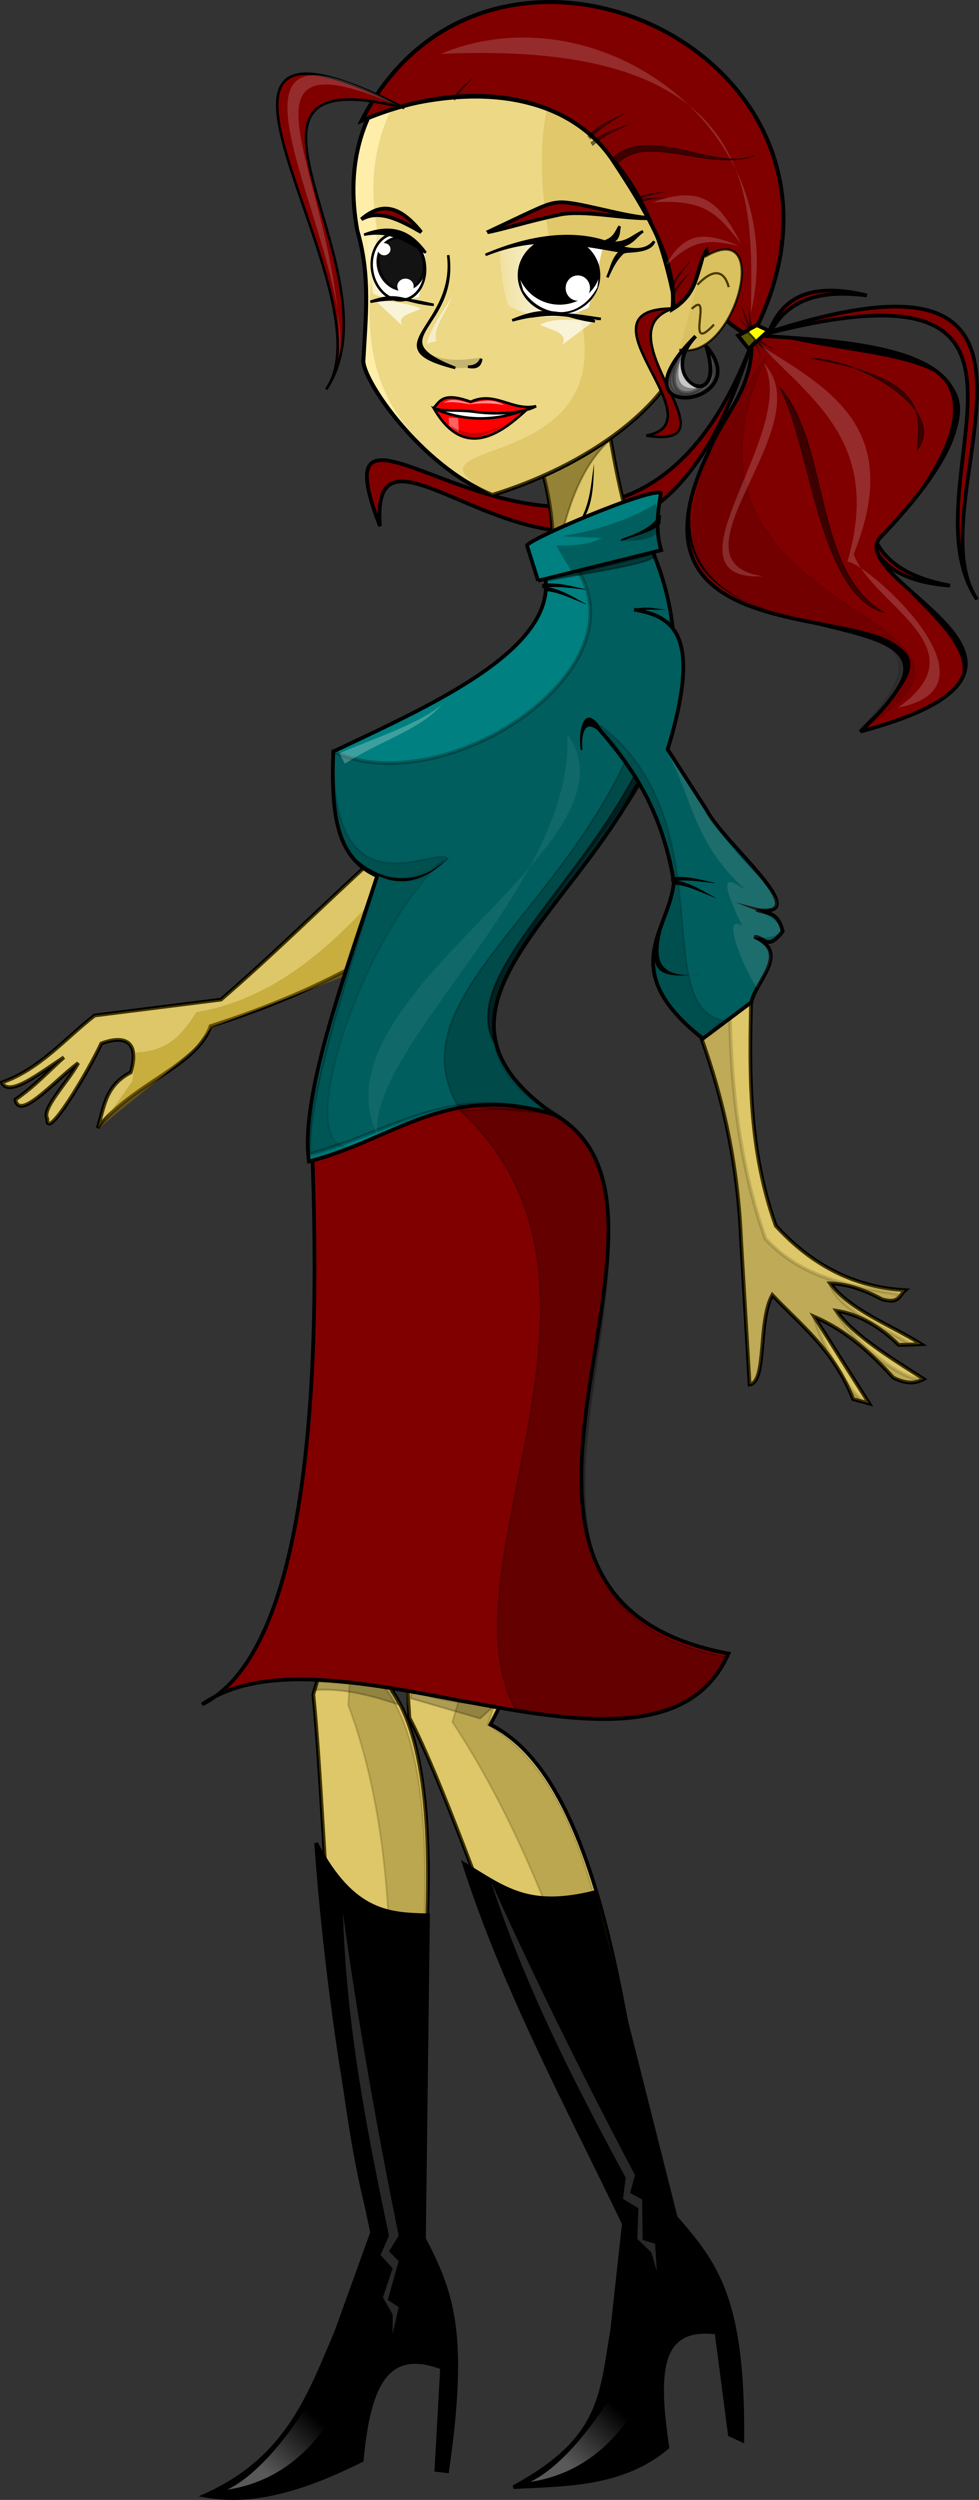 <?xml version="1.0" encoding="UTF-8" standalone="no"?>
<!-- Created with Inkscape (http://www.inkscape.org/) -->

<svg
   xmlns:dc="http://purl.org/dc/elements/1.1/"
   xmlns:cc="http://creativecommons.org/ns#"
   xmlns:rdf="http://www.w3.org/1999/02/22-rdf-syntax-ns#"
   xmlns:svg="http://www.w3.org/2000/svg"
   xmlns="http://www.w3.org/2000/svg"
   xmlns:xlink="http://www.w3.org/1999/xlink"
   xmlns:sodipodi="http://sodipodi.sourceforge.net/DTD/sodipodi-0.dtd"
   xmlns:inkscape="http://www.inkscape.org/namespaces/inkscape"
   width="242.926"
   height="619.735"
   id="svg3766"
   sodipodi:version="0.32"
   inkscape:version="0.48.3.1 r9886"
   sodipodi:docname="mujer06.svg"
   inkscape:output_extension="org.inkscape.output.svg.inkscape"
   version="1.0"
   sodipodi:modified="true">
  <rect width="100%" height="100%" fill="#333333" stroke="none"/>
  <defs
     id="defs3768">
    <linearGradient
       inkscape:collect="always"
       id="linearGradient5887">
      <stop
         style="stop-color:#ffffff;stop-opacity:1;"
         offset="0"
         id="stop5889" />
      <stop
         style="stop-color:#ffffff;stop-opacity:0;"
         offset="1"
         id="stop5891" />
    </linearGradient>
    <linearGradient
       inkscape:collect="always"
       id="linearGradient5869">
      <stop
         style="stop-color:#ffffff;stop-opacity:1;"
         offset="0"
         id="stop5871" />
      <stop
         style="stop-color:#ffffff;stop-opacity:0;"
         offset="1"
         id="stop5873" />
    </linearGradient>
    <linearGradient
       inkscape:collect="always"
       id="linearGradient5398">
      <stop
         style="stop-color:#ffffff;stop-opacity:1;"
         offset="0"
         id="stop5400" />
      <stop
         style="stop-color:#ffffff;stop-opacity:0;"
         offset="1"
         id="stop5402" />
    </linearGradient>
    <linearGradient
       inkscape:collect="always"
       xlink:href="#linearGradient6409"
       id="linearGradient18794"
       gradientUnits="userSpaceOnUse"
       gradientTransform="matrix(1.754,0,0,1.754,-268.287,-145.019)"
       x1="256.619"
       y1="288.838"
       x2="258.34"
       y2="302.72" />
    <linearGradient
       inkscape:collect="always"
       xlink:href="#linearGradient6399"
       id="linearGradient18797"
       gradientUnits="userSpaceOnUse"
       gradientTransform="matrix(1.754,0,0,1.754,-268.287,-145.019)"
       x1="255.881"
       y1="297.466"
       x2="256.373"
       y2="284.371" />
    <linearGradient
       inkscape:collect="always"
       xlink:href="#linearGradient3295"
       id="linearGradient18816"
       gradientUnits="userSpaceOnUse"
       gradientTransform="matrix(1.991,0,0,1.991,-317.468,-191.584)"
       x1="222.295"
       y1="220.186"
       x2="203.115"
       y2="212.809" />
    <linearGradient
       inkscape:collect="always"
       xlink:href="#linearGradient3275"
       id="linearGradient18826"
       gradientUnits="userSpaceOnUse"
       gradientTransform="matrix(1.754,0,0,1.754,-268.287,-145.019)"
       x1="306.722"
       y1="227.054"
       x2="262.905"
       y2="229.14" />
    <linearGradient
       gradientTransform="matrix(1.603,0,0,1.603,-237.955,-39.186)"
       y2="229.14"
       x2="262.905"
       y1="227.054"
       x1="306.722"
       gradientUnits="userSpaceOnUse"
       id="linearGradient10310"
       xlink:href="#linearGradient3275"
       inkscape:collect="always" />
    <linearGradient
       y2="212.809"
       x2="203.115"
       y1="220.186"
       x1="222.295"
       gradientTransform="matrix(1.82,0,0,1.82,-282.914,-81.752)"
       gradientUnits="userSpaceOnUse"
       id="linearGradient10300"
       xlink:href="#linearGradient3295"
       inkscape:collect="always" />
    <linearGradient
       gradientTransform="matrix(1.603,0,0,1.603,-237.955,-39.186)"
       y2="284.371"
       x2="256.373"
       y1="297.466"
       x1="255.881"
       gradientUnits="userSpaceOnUse"
       id="linearGradient10281"
       xlink:href="#linearGradient6399"
       inkscape:collect="always" />
    <linearGradient
       gradientTransform="matrix(1.603,0,0,1.603,-237.955,-39.186)"
       y2="302.72"
       x2="258.34"
       y1="288.838"
       x1="256.619"
       gradientUnits="userSpaceOnUse"
       id="linearGradient10278"
       xlink:href="#linearGradient6409"
       inkscape:collect="always" />
    <linearGradient
       gradientTransform="matrix(1.603,0,0,1.603,-237.955,-39.186)"
       y2="220.574"
       x2="206.147"
       y1="220.574"
       x1="168.197"
       gradientUnits="userSpaceOnUse"
       id="linearGradient10267"
       xlink:href="#linearGradient3314"
       inkscape:collect="always" />
    <linearGradient
       gradientTransform="matrix(1.603,0,0,1.603,-237.955,-39.186)"
       y2="189.623"
       x2="228.129"
       y1="197.621"
       x1="209.35"
       gradientUnits="userSpaceOnUse"
       id="linearGradient10259"
       xlink:href="#linearGradient3264"
       inkscape:collect="always" />
    <linearGradient
       gradientTransform="matrix(1.603,0,0,1.603,-237.955,-39.186)"
       y2="160.063"
       x2="263.948"
       y1="172.93"
       x1="250.385"
       gradientUnits="userSpaceOnUse"
       id="linearGradient10256"
       xlink:href="#linearGradient3282"
       inkscape:collect="always" />
    <linearGradient
       gradientTransform="matrix(1.603,0,0,1.603,-237.955,-39.186)"
       y2="153.934"
       x2="308.053"
       y1="185.902"
       x1="284.754"
       gradientUnits="userSpaceOnUse"
       id="linearGradient10253"
       xlink:href="#linearGradient3292"
       inkscape:collect="always" />
    <linearGradient
       gradientTransform="matrix(1.603,0,0,1.603,-237.955,-39.186)"
       y2="201.148"
       x2="364.918"
       y1="228.689"
       x1="316.23"
       gradientUnits="userSpaceOnUse"
       id="linearGradient10250"
       xlink:href="#linearGradient3304"
       inkscape:collect="always" />
    <linearGradient
       gradientTransform="matrix(1.603,0,0,1.603,-237.955,-39.186)"
       y2="259.672"
       x2="199.887"
       y1="264.098"
       x1="173.115"
       gradientUnits="userSpaceOnUse"
       id="linearGradient10247"
       xlink:href="#linearGradient3324"
       inkscape:collect="always" />
    <linearGradient
       gradientTransform="matrix(1.603,0,0,1.603,-237.955,-39.186)"
       y2="282.418"
       x2="349.918"
       y1="282.418"
       x1="309.098"
       gradientUnits="userSpaceOnUse"
       id="linearGradient10243"
       xlink:href="#linearGradient4021"
       inkscape:collect="always" />
    <linearGradient
       gradientTransform="translate(-9.836,4.918)"
       y2="128.72"
       x2="232.44"
       y1="194.621"
       x1="381.343"
       gradientUnits="userSpaceOnUse"
       id="linearGradient6667"
       xlink:href="#linearGradient6373"
       inkscape:collect="always" />
    <linearGradient
       gradientUnits="userSpaceOnUse"
       y2="151.784"
       x2="368.761"
       y1="58.381"
       x1="245.622"
       id="linearGradient4064"
       xlink:href="#linearGradient4058"
       inkscape:collect="always" />
    <linearGradient
       gradientUnits="userSpaceOnUse"
       y2="173.361"
       x2="211.967"
       y1="214.672"
       x1="150.469"
       id="linearGradient4046"
       xlink:href="#linearGradient4040"
       inkscape:collect="always" />
    <linearGradient
       id="linearGradient3275"
       inkscape:collect="always">
      <stop
         id="stop3277"
         offset="0"
         style="stop-color:#ffffff;stop-opacity:1;" />
      <stop
         id="stop3279"
         offset="1"
         style="stop-color:#ffffff;stop-opacity:0;" />
    </linearGradient>
    <linearGradient
       id="linearGradient3295"
       inkscape:collect="always">
      <stop
         id="stop3297"
         offset="0"
         style="stop-color:#ffffff;stop-opacity:1;" />
      <stop
         id="stop3299"
         offset="1"
         style="stop-color:#ffffff;stop-opacity:0;" />
    </linearGradient>
    <linearGradient
       id="linearGradient4040"
       inkscape:collect="always">
      <stop
         id="stop4042"
         offset="0"
         style="stop-color:#ffffff;stop-opacity:1;" />
      <stop
         id="stop4044"
         offset="1"
         style="stop-color:#ffffff;stop-opacity:0;" />
    </linearGradient>
    <linearGradient
       id="linearGradient4058"
       inkscape:collect="always">
      <stop
         id="stop4060"
         offset="0"
         style="stop-color:#ffffff;stop-opacity:1;" />
      <stop
         id="stop4062"
         offset="1"
         style="stop-color:#ffffff;stop-opacity:0;" />
    </linearGradient>
    <linearGradient
       y2="236.347"
       x2="221.317"
       y1="231.317"
       x1="225.988"
       gradientTransform="matrix(-2,0,0,2,378.661,-103.462)"
       gradientUnits="userSpaceOnUse"
       id="linearGradient8376"
       xlink:href="#linearGradient6515"
       inkscape:collect="always" />
    <linearGradient
       id="linearGradient6515"
       inkscape:collect="always">
      <stop
         id="stop6517"
         offset="0"
         style="stop-color:#ffffff;stop-opacity:1;" />
      <stop
         id="stop6519"
         offset="1"
         style="stop-color:#ffffff;stop-opacity:0;" />
    </linearGradient>
    <linearGradient
       id="linearGradient6373"
       inkscape:collect="always">
      <stop
         id="stop6375"
         offset="0"
         style="stop-color:#2b1100;stop-opacity:1;" />
      <stop
         id="stop6377"
         offset="1"
         style="stop-color:#2b1100;stop-opacity:0;" />
    </linearGradient>
    <linearGradient
       id="linearGradient6399"
       inkscape:collect="always">
      <stop
         id="stop6401"
         offset="0"
         style="stop-color:#000000;stop-opacity:1;" />
      <stop
         id="stop6403"
         offset="1"
         style="stop-color:#000000;stop-opacity:0;" />
    </linearGradient>
    <linearGradient
       id="linearGradient6409"
       inkscape:collect="always">
      <stop
         id="stop6411"
         offset="0"
         style="stop-color:#000000;stop-opacity:1;" />
      <stop
         id="stop6413"
         offset="1"
         style="stop-color:#000000;stop-opacity:0;" />
    </linearGradient>
    <linearGradient
       id="linearGradient3264"
       inkscape:collect="always">
      <stop
         id="stop3266"
         offset="0"
         style="stop-color:#ffffff;stop-opacity:1;" />
      <stop
         id="stop3268"
         offset="1"
         style="stop-color:#ffffff;stop-opacity:0;" />
    </linearGradient>
    <linearGradient
       id="linearGradient3282"
       inkscape:collect="always">
      <stop
         id="stop3284"
         offset="0"
         style="stop-color:#ffffff;stop-opacity:1;" />
      <stop
         id="stop3286"
         offset="1"
         style="stop-color:#ffffff;stop-opacity:0;" />
    </linearGradient>
    <linearGradient
       id="linearGradient3292"
       inkscape:collect="always">
      <stop
         id="stop3294"
         offset="0"
         style="stop-color:#ffffff;stop-opacity:1;" />
      <stop
         id="stop3296"
         offset="1"
         style="stop-color:#ffffff;stop-opacity:0;" />
    </linearGradient>
    <linearGradient
       id="linearGradient3304"
       inkscape:collect="always">
      <stop
         id="stop3306"
         offset="0"
         style="stop-color:#ffffff;stop-opacity:1;" />
      <stop
         id="stop3308"
         offset="1"
         style="stop-color:#ffffff;stop-opacity:0;" />
    </linearGradient>
    <linearGradient
       id="linearGradient3314"
       inkscape:collect="always">
      <stop
         id="stop3316"
         offset="0"
         style="stop-color:#ffffff;stop-opacity:1;" />
      <stop
         id="stop3318"
         offset="1"
         style="stop-color:#ffffff;stop-opacity:0;" />
    </linearGradient>
    <linearGradient
       id="linearGradient3324"
       inkscape:collect="always">
      <stop
         id="stop3326"
         offset="0"
         style="stop-color:#ffffff;stop-opacity:1;" />
      <stop
         id="stop3328"
         offset="1"
         style="stop-color:#ffffff;stop-opacity:0;" />
    </linearGradient>
    <linearGradient
       id="linearGradient4021"
       inkscape:collect="always">
      <stop
         id="stop4023"
         offset="0"
         style="stop-color:#ffffff;stop-opacity:1;" />
      <stop
         id="stop4025"
         offset="1"
         style="stop-color:#ffffff;stop-opacity:0;" />
    </linearGradient>
    <linearGradient
       inkscape:collect="always"
       xlink:href="#linearGradient3275"
       id="linearGradient4095"
       gradientUnits="userSpaceOnUse"
       gradientTransform="matrix(1.603,0,0,1.603,-237.955,-39.186)"
       x1="306.722"
       y1="227.054"
       x2="262.905"
       y2="229.14" />
    <linearGradient
       inkscape:collect="always"
       xlink:href="#linearGradient3295"
       id="linearGradient4097"
       gradientUnits="userSpaceOnUse"
       gradientTransform="matrix(1.82,0,0,1.82,-282.914,-81.752)"
       x1="222.295"
       y1="220.186"
       x2="203.115"
       y2="212.809" />
    <linearGradient
       inkscape:collect="always"
       xlink:href="#linearGradient6399"
       id="linearGradient4099"
       gradientUnits="userSpaceOnUse"
       gradientTransform="matrix(1.603,0,0,1.603,-237.955,-39.186)"
       x1="255.881"
       y1="297.466"
       x2="256.373"
       y2="284.371" />
    <linearGradient
       inkscape:collect="always"
       xlink:href="#linearGradient6409"
       id="linearGradient4101"
       gradientUnits="userSpaceOnUse"
       gradientTransform="matrix(1.603,0,0,1.603,-237.955,-39.186)"
       x1="256.619"
       y1="288.838"
       x2="258.34"
       y2="302.72" />
    <linearGradient
       inkscape:collect="always"
       xlink:href="#linearGradient3314"
       id="linearGradient4103"
       gradientUnits="userSpaceOnUse"
       gradientTransform="matrix(1.603,0,0,1.603,-237.955,-39.186)"
       x1="168.197"
       y1="220.574"
       x2="206.147"
       y2="220.574" />
    <linearGradient
       inkscape:collect="always"
       xlink:href="#linearGradient3264"
       id="linearGradient4105"
       gradientUnits="userSpaceOnUse"
       gradientTransform="matrix(1.603,0,0,1.603,-237.955,-39.186)"
       x1="209.35"
       y1="197.621"
       x2="228.129"
       y2="189.623" />
    <linearGradient
       inkscape:collect="always"
       xlink:href="#linearGradient3282"
       id="linearGradient4107"
       gradientUnits="userSpaceOnUse"
       gradientTransform="matrix(1.603,0,0,1.603,-237.955,-39.186)"
       x1="250.385"
       y1="172.93"
       x2="263.948"
       y2="160.063" />
    <linearGradient
       inkscape:collect="always"
       xlink:href="#linearGradient3292"
       id="linearGradient4109"
       gradientUnits="userSpaceOnUse"
       gradientTransform="matrix(1.603,0,0,1.603,-237.955,-39.186)"
       x1="284.754"
       y1="185.902"
       x2="308.053"
       y2="153.934" />
    <linearGradient
       inkscape:collect="always"
       xlink:href="#linearGradient3304"
       id="linearGradient4111"
       gradientUnits="userSpaceOnUse"
       gradientTransform="matrix(1.603,0,0,1.603,-237.955,-39.186)"
       x1="316.23"
       y1="228.689"
       x2="364.918"
       y2="201.148" />
    <linearGradient
       inkscape:collect="always"
       xlink:href="#linearGradient3324"
       id="linearGradient4113"
       gradientUnits="userSpaceOnUse"
       gradientTransform="matrix(1.603,0,0,1.603,-237.955,-39.186)"
       x1="173.115"
       y1="264.098"
       x2="199.887"
       y2="259.672" />
    <linearGradient
       inkscape:collect="always"
       xlink:href="#linearGradient4021"
       id="linearGradient4115"
       gradientUnits="userSpaceOnUse"
       gradientTransform="matrix(1.603,0,0,1.603,-237.955,-39.186)"
       x1="309.098"
       y1="282.418"
       x2="349.918"
       y2="282.418" />
    <linearGradient
       inkscape:collect="always"
       xlink:href="#linearGradient3292"
       id="linearGradient4128"
       gradientUnits="userSpaceOnUse"
       gradientTransform="matrix(1.603,0,0,1.603,-191.801,-215.232)"
       x1="284.754"
       y1="185.902"
       x2="308.053"
       y2="153.934" />
    <linearGradient
       inkscape:collect="always"
       xlink:href="#linearGradient6409"
       id="linearGradient4149"
       gradientUnits="userSpaceOnUse"
       gradientTransform="matrix(1.603,0,0,1.603,-191.801,-215.232)"
       x1="256.619"
       y1="288.838"
       x2="258.34"
       y2="302.72" />
    <linearGradient
       inkscape:collect="always"
       xlink:href="#linearGradient6399"
       id="linearGradient4152"
       gradientUnits="userSpaceOnUse"
       gradientTransform="matrix(1.603,0,0,1.603,-191.801,-215.232)"
       x1="255.881"
       y1="297.466"
       x2="256.373"
       y2="284.371" />
    <linearGradient
       inkscape:collect="always"
       xlink:href="#linearGradient3295"
       id="linearGradient4171"
       gradientUnits="userSpaceOnUse"
       gradientTransform="matrix(1.82,0,0,1.82,-236.76,-257.799)"
       x1="222.295"
       y1="220.186"
       x2="203.115"
       y2="212.809" />
    <linearGradient
       inkscape:collect="always"
       xlink:href="#linearGradient3275"
       id="linearGradient4181"
       gradientUnits="userSpaceOnUse"
       gradientTransform="matrix(1.603,0,0,1.603,-191.801,-215.232)"
       x1="306.722"
       y1="227.054"
       x2="262.905"
       y2="229.14" />
    <linearGradient
       inkscape:collect="always"
       xlink:href="#linearGradient3295"
       id="linearGradient4466"
       gradientUnits="userSpaceOnUse"
       gradientTransform="matrix(0.582,0,0,0.582,65.372,-48.847)"
       x1="222.295"
       y1="220.186"
       x2="203.115"
       y2="212.809" />
    <linearGradient
       inkscape:collect="always"
       xlink:href="#linearGradient3275"
       id="linearGradient4477"
       gradientUnits="userSpaceOnUse"
       gradientTransform="matrix(0.512,0,0,0.512,79.742,-35.242)"
       x1="306.722"
       y1="227.054"
       x2="262.905"
       y2="229.14" />
    <linearGradient
       inkscape:collect="always"
       xlink:href="#linearGradient3275"
       id="linearGradient8563"
       gradientUnits="userSpaceOnUse"
       gradientTransform="matrix(1.111,0,0,1.111,-1240.279,-112.375)"
       x1="306.722"
       y1="227.054"
       x2="262.905"
       y2="229.14" />
    <linearGradient
       inkscape:collect="always"
       xlink:href="#linearGradient3295"
       id="linearGradient8565"
       gradientUnits="userSpaceOnUse"
       gradientTransform="matrix(1.261,0,0,1.261,-1271.431,-141.869)"
       x1="222.295"
       y1="220.186"
       x2="203.115"
       y2="212.809" />
    <linearGradient
       inkscape:collect="always"
       xlink:href="#linearGradient5398"
       id="linearGradient5404"
       x1="166.354"
       y1="681.548"
       x2="179.878"
       y2="666.558"
       gradientUnits="userSpaceOnUse"
       gradientTransform="matrix(0.923,0,0,0.923,16.749,4.502)" />
    <linearGradient
       inkscape:collect="always"
       xlink:href="#linearGradient5398"
       id="linearGradient5408"
       gradientUnits="userSpaceOnUse"
       x1="166.354"
       y1="681.548"
       x2="179.878"
       y2="666.558"
       gradientTransform="matrix(0.923,0,0,0.923,91.917,2.58)" />
    <linearGradient
       inkscape:collect="always"
       xlink:href="#linearGradient5869"
       id="linearGradient5875"
       x1="183.788"
       y1="360.896"
       x2="201.711"
       y2="360.896"
       gradientUnits="userSpaceOnUse" />
    <linearGradient
       inkscape:collect="always"
       xlink:href="#linearGradient5887"
       id="linearGradient5895"
       x1="164.129"
       y1="361.015"
       x2="210.348"
       y2="361.015"
       gradientUnits="userSpaceOnUse" />
  </defs>
  <sodipodi:namedview
     id="base"
     pagecolor="#ffffff"
     bordercolor="#666666"
     borderopacity="1.0"
     inkscape:pageopacity="0.0"
     inkscape:pageshadow="2"
     inkscape:zoom="0.7671875"
     inkscape:cx="145.10588"
     inkscape:cy="311.61763"
     inkscape:current-layer="layer1"
     inkscape:document-units="px"
     inkscape:window-width="1024"
     inkscape:window-height="693"
     inkscape:window-x="0"
     inkscape:window-y="48"
     width="480px"
     height="640px"
     showgrid="false"
     fit-margin-top="0"
     fit-margin-left="0"
     fit-margin-right="0"
     fit-margin-bottom="0"
     inkscape:window-maximized="0" />
  <g
     id="layer1"
     inkscape:label="Layer 1"
     inkscape:groupmode="layer"
     transform="translate(-94.894,-11.883)">
    <g
       id="g2448"
       transform="matrix(0.923,0,0,0.923,16.749,4.502)">
      <path
         sodipodi:nodetypes="ccccc"
         id="path2372"
         d="m 205.424,338.403 c 1.387,17.096 32.897,83.672 -15.312,123.784 20.409,29.508 2.398,122.293 -0.41,158.782 -16.861,-40.478 -16.821,-119.2 -20.806,-157.868 l 36.527,-124.698 z"
         style="color:#000000;fill:#ffeeaa;fill-opacity:1;fill-rule:evenodd;stroke:#000000;stroke-width:1;stroke-linecap:butt;stroke-linejoin:miter;stroke-miterlimit:4;stroke-opacity:1;stroke-dasharray:none;stroke-dashoffset:0;marker:none;visibility:visible;display:inline;overflow:visible;enable-background:accumulate"
         inkscape:connector-curvature="0" />
      <path
         sodipodi:nodetypes="ccccccc"
         id="path2376"
         d="m 179.028,454.146 -0.734,11.814 c 17.227,46.083 9.853,101.084 10.185,153.924 8.658,-63.454 18.829,-134.791 -0.841,-159.218 l -3.21,-3.145 -6.076,-6.076 0.675,2.7 z"
         style="opacity:0.215;color:#000000;fill:#000000;fill-opacity:1;fill-rule:evenodd;stroke:#000000;stroke-width:0.5px;stroke-linecap:butt;stroke-linejoin:miter;stroke-miterlimit:4;stroke-opacity:1;stroke-dasharray:none;stroke-dashoffset:0;marker:none;visibility:visible;display:inline;overflow:visible;enable-background:accumulate"
         inkscape:connector-curvature="0" />
      <path
         sodipodi:nodetypes="ccccc"
         id="path2444"
         d="m 205.424,338.403 c 1.387,17.096 32.897,83.672 -15.312,123.784 20.409,29.508 2.398,122.293 -0.41,158.782 -16.861,-40.478 -16.821,-119.2 -20.806,-157.868 l 36.527,-124.698 z"
         style="opacity:0.22;color:#000000;fill:#aa8800;fill-opacity:1;fill-rule:evenodd;stroke:none;stroke-width:2;marker:none;visibility:visible;display:inline;overflow:visible;enable-background:accumulate"
         inkscape:connector-curvature="0" />
      <path
         sodipodi:nodetypes="ccccc"
         id="path2446"
         d="m 205.424,338.403 c 1.387,17.096 32.897,83.672 -15.312,123.784 20.409,29.508 2.398,122.293 -0.41,158.782 -16.861,-40.478 -16.821,-119.2 -20.806,-157.868 l 36.527,-124.698 z"
         style="opacity:0.22;color:#000000;fill:#aa8800;fill-opacity:1;fill-rule:evenodd;stroke:none;stroke-width:2;marker:none;visibility:visible;display:inline;overflow:visible;enable-background:accumulate"
         inkscape:connector-curvature="0" />
      <path
         id="path2442"
         d="m 213.371,471.331 -3.226,3.917 7.604,-0.922 -4.378,-2.995 z"
         style="opacity:0.215;color:#000000;fill:#000000;fill-opacity:1;fill-rule:evenodd;stroke:#000000;stroke-width:0.5px;stroke-linecap:butt;stroke-linejoin:miter;stroke-miterlimit:4;stroke-opacity:1;stroke-dasharray:none;stroke-dashoffset:0;marker:none;visibility:visible;display:inline;overflow:visible;enable-background:accumulate"
         inkscape:connector-curvature="0" />
    </g>
    <path
       style="color:#000000;fill:#ffeeaa;fill-opacity:1;fill-rule:evenodd;stroke:#000000;stroke-width:0.923;stroke-linecap:butt;stroke-linejoin:miter;stroke-miterlimit:4;stroke-opacity:1;stroke-dasharray:none;stroke-dashoffset:0;marker:none;visibility:visible;display:inline;overflow:visible;enable-background:accumulate"
       d="m 189.49,326.384 c 6.892,14.244 55.155,62.425 27.054,113.002 34.538,17.335 35.272,108.109 46.373,139.608 C 234.92,549.793 212.803,469.638 196.485,437.702 L 189.49,326.384 z"
       id="path2370"
       sodipodi:nodetypes="ccccc"
       inkscape:connector-curvature="0" />
    <path
       style="color:#000000;fill:#ffeeaa;fill-opacity:1;fill-rule:evenodd;stroke:#000000;stroke-width:0.923;stroke-linecap:butt;stroke-linejoin:miter;stroke-miterlimit:4;stroke-opacity:1;stroke-dasharray:none;stroke-dashoffset:0;marker:none;visibility:visible;display:inline;overflow:visible;enable-background:accumulate"
       d="m 229.93,206.331 c -14.926,27.765 -43.215,47.313 -82.788,59.921 -3.458,9.969 -19.326,14.203 -28.02,25.256 1.648,-4.944 1.727,-10.395 8.219,-13.773 2.102,-6.976 -0.773,-9.617 -7.307,-7.176 -3.415,7.264 -13.716,24.454 -13.382,18.725 -1.585,-2.526 5.132,-9.153 7.651,-13.871 -5.849,4.333 -14.576,14.445 -15.587,9.07 5.154,-3.619 8.111,-7 12.034,-10.486 -6.056,3.917 -13.555,9.955 -15.394,6.255 9.475,-3.367 15.567,-10.821 23.026,-16.624 l 31.354,-3.939 c 25.4,-21.904 49.96,-49.327 76.332,-64.832"
       id="path4763"
       sodipodi:nodetypes="ccccccccccccc"
       inkscape:connector-curvature="0" />
    <path
       style="opacity:0.22;color:#000000;fill:#aa8800;fill-opacity:1;fill-rule:evenodd;stroke:none;stroke-width:2;marker:none;visibility:visible;display:inline;overflow:visible;enable-background:accumulate"
       d="m 229.93,206.331 c -14.926,27.765 -43.215,47.313 -82.788,59.921 -3.458,9.969 -19.326,14.203 -28.02,25.256 1.648,-4.944 1.727,-10.395 8.219,-13.773 2.102,-6.976 -0.773,-9.617 -7.307,-7.176 -3.415,7.264 -13.716,24.454 -13.382,18.725 -1.585,-2.526 5.132,-9.153 7.651,-13.871 -5.849,4.333 -14.576,14.445 -15.587,9.07 5.154,-3.619 8.111,-7 12.034,-10.486 -6.056,3.917 -13.555,9.955 -15.394,6.255 9.475,-3.367 15.567,-10.821 23.026,-16.624 l 31.354,-3.939 c 25.4,-21.904 49.96,-49.327 76.332,-64.832"
       id="path4765"
       sodipodi:nodetypes="ccccccccccccc"
       inkscape:connector-curvature="0" />
    <path
       style="color:#000000;fill:#800000;fill-opacity:1;fill-rule:evenodd;stroke:#000000;stroke-width:0.923;stroke-linecap:butt;stroke-linejoin:miter;stroke-miterlimit:4;stroke-opacity:1;stroke-dasharray:none;stroke-dashoffset:0;marker:none;visibility:visible;display:inline;overflow:visible;enable-background:accumulate"
       d="m 285.027,96.274 c 2.731,-9.328 9.116,-14.99 24.975,-11.145 -15.333,-1.98 -21.59,3.415 -24.975,11.145 z"
       id="path33898"
       sodipodi:nodetypes="ccc"
       inkscape:connector-curvature="0" />
    <path
       style="color:#000000;fill:#800000;fill-opacity:1;fill-rule:evenodd;stroke:#000000;stroke-width:0.923;stroke-linecap:butt;stroke-linejoin:miter;stroke-miterlimit:4;stroke-opacity:1;stroke-dasharray:none;stroke-dashoffset:0;marker:none;visibility:visible;display:inline;overflow:visible;enable-background:accumulate"
       d="m 310.29,138.775 c -0.266,9.716 4.071,17.065 20.344,18.278 -15.199,-2.825 -19.498,-9.882 -20.344,-18.278 z"
       id="path33896"
       sodipodi:nodetypes="ccc"
       inkscape:connector-curvature="0" />
    <path
       style="opacity:0.215;color:#000000;fill:#000000;fill-opacity:1;fill-rule:evenodd;stroke:#000000;stroke-width:0.461px;stroke-linecap:butt;stroke-linejoin:miter;stroke-miterlimit:4;stroke-opacity:1;stroke-dasharray:none;stroke-dashoffset:0;marker:none;visibility:visible;display:inline;overflow:visible;enable-background:accumulate"
       d="M 262.265,576.709 C 244.53,530.495 235.183,481.284 207.143,438.75 l 4.048,-13.391 7.785,4.983 -3.066,9.113 c 34.51,20.185 30.661,90.596 46.353,137.255 z"
       id="path2374"
       sodipodi:nodetypes="cccccc"
       inkscape:connector-curvature="0" />
    <path
       style="opacity:0.22;color:#000000;fill:#aa8800;fill-opacity:1;fill-rule:evenodd;stroke:none;stroke-width:2;marker:none;visibility:visible;display:inline;overflow:visible;enable-background:accumulate"
       d="m 189.49,326.384 c 6.892,14.244 54.422,62.751 26.321,113.328 34.538,17.335 36.005,107.783 47.106,139.282 C 234.92,549.793 212.803,469.638 196.485,437.702 L 189.49,326.384 z"
       id="path2455"
       sodipodi:nodetypes="ccccc"
       inkscape:connector-curvature="0" />
    <path
       style="opacity:0.22;color:#000000;fill:#aa8800;fill-opacity:1;fill-rule:evenodd;stroke:none;stroke-width:2;marker:none;visibility:visible;display:inline;overflow:visible;enable-background:accumulate"
       d="m 180.692,327.362 c 6.892,14.244 63.546,61.773 35.445,112.35 34.538,17.335 35.679,107.783 46.78,139.282 C 234.92,549.793 212.803,469.638 196.485,437.702 L 180.692,327.362 z"
       id="path2457"
       sodipodi:nodetypes="ccccc"
       inkscape:connector-curvature="0" />
    <path
       style="color:#000000;fill:#800000;fill-opacity:1;fill-rule:evenodd;stroke:#000000;stroke-width:0.923;stroke-linecap:butt;stroke-linejoin:miter;stroke-miterlimit:4;stroke-opacity:1;stroke-dasharray:none;stroke-dashoffset:0;marker:none;visibility:visible;display:inline;overflow:visible;enable-background:accumulate"
       d="m 220.167,283.988 c 66.627,11.891 -27.428,122.139 55.491,137.827 -17.908,40.398 -98.24,-10.245 -130.619,12.598 26.229,-13.003 30.073,-79.655 27.008,-144.239 20.767,-7.949 33.549,-4.884 48.121,-6.186 z"
       id="path28977"
       sodipodi:nodetypes="ccccc"
       inkscape:connector-curvature="0" />
    <path
       style="color:#000000;fill:#800000;fill-opacity:1;fill-rule:evenodd;stroke:#000000;stroke-width:0.923;stroke-linecap:butt;stroke-linejoin:miter;stroke-miterlimit:4;stroke-opacity:1;stroke-dasharray:none;stroke-dashoffset:0;marker:none;visibility:visible;display:inline;overflow:visible;enable-background:accumulate"
       d="m 280.819,98.594 c -34.577,87.923 -111.603,-8.132 -91.638,43.724 -3.289,-40.941 61.017,52.021 91.638,-43.724 z"
       id="path4314"
       sodipodi:nodetypes="ccc"
       inkscape:connector-curvature="0" />
    <path
       style="color:#000000;fill:#ffeeaa;fill-opacity:1;fill-rule:evenodd;stroke:#000000;stroke-width:0.923;stroke-linecap:butt;stroke-linejoin:miter;stroke-miterlimit:4;stroke-opacity:1;stroke-dasharray:none;stroke-dashoffset:0;marker:none;visibility:visible;display:inline;overflow:visible;enable-background:accumulate"
       d="m 173.277,292.726 c 6.666,-3.616 6.551,-32.615 16.815,-63.624 -16.037,-9.657 -10.231,-12.908 -10.218,-30.81 14.168,-2.118 35.794,-13.477 51.148,-36.39 3.962,-22.471 -2.603,-40.995 -11.947,-58.476 l 23.893,-6.288 c 2.133,17.177 5.541,40.275 10.826,52.26 12.772,28.963 -5.8,54.464 -14.598,76.011 -12.217,15.111 -28.618,36.329 -20.18,50.852"
       id="path4296"
       sodipodi:nodetypes="cccsccccc"
       inkscape:connector-curvature="0" />
    <path
       style="opacity:0.47;fill:#000000;fill-rule:evenodd;stroke:#000000;stroke-width:0.461px;stroke-linecap:butt;stroke-linejoin:miter;stroke-opacity:1"
       d="m 245.958,121.202 c -9.178,8.574 -12.406,23.797 -14.822,39.928 0.639,-10.721 2.729,-21.65 -1.966,-31.61 5.596,-0.881 11.192,-5.256 16.788,-8.318 z"
       id="path4300"
       sodipodi:nodetypes="cccc"
       inkscape:connector-curvature="0" />
    <path
       style="opacity:0.22;color:#000000;fill:#aa8800;fill-opacity:1;fill-rule:evenodd;stroke:none;stroke-width:2;marker:none;visibility:visible;display:inline;overflow:visible;enable-background:accumulate"
       d="m 173.277,292.726 c 6.666,-3.616 6.551,-32.615 16.815,-63.624 -16.037,-9.657 -10.231,-12.908 -10.218,-30.81 14.168,-2.118 35.794,-13.477 51.148,-36.39 3.962,-22.471 -2.603,-40.995 -11.947,-58.476 l 23.893,-6.288 c 2.133,17.177 5.541,40.275 10.826,52.26 12.772,28.963 -5.8,54.464 -14.598,76.011 -12.217,15.111 -28.618,36.329 -20.18,50.852"
       id="path24118"
       sodipodi:nodetypes="cccsccccc"
       inkscape:connector-curvature="0" />
    <path
       style="opacity:0.22;color:#000000;fill:#aa8800;fill-opacity:1;fill-rule:evenodd;stroke:none;stroke-width:2;marker:none;visibility:visible;display:inline;overflow:visible;enable-background:accumulate"
       d="m 173.277,292.726 c 6.666,-3.616 6.551,-32.615 16.815,-63.624 -16.037,-9.657 -10.231,-12.908 -10.218,-30.81 14.168,-2.118 35.794,-13.477 51.148,-36.39 3.962,-22.471 -2.603,-40.995 -11.947,-58.476 l 23.893,-6.288 c 2.133,17.177 5.541,40.275 10.826,52.26 12.772,28.963 -5.8,54.464 -14.598,76.011 -12.217,15.111 -28.618,36.329 -20.18,50.852"
       id="path24116"
       sodipodi:nodetypes="cccsccccc"
       inkscape:connector-curvature="0" />
    <path
       sodipodi:nodetypes="ccccsc"
       id="path3261"
       d="M 270.992,70.084 C 285.852,-5.024 170.976,0.545 183.556,69.076 c 3.301,11.133 2.069,21.511 1.512,32.001 -0.574,4.517 14.036,26.234 32.001,33.513 27.208,-8.425 46.413,-25.074 48.427,-39.196 1.036,-7.264 4.46,-15.666 5.496,-25.31 z"
       style="fill:#ffeeaa;fill-rule:evenodd;stroke:#000000;stroke-width:1;stroke-linecap:butt;stroke-linejoin:miter;stroke-miterlimit:4;stroke-opacity:1;stroke-dasharray:none;display:inline"
       inkscape:connector-curvature="0" />
    <path
       sodipodi:nodetypes="cccsc"
       id="path4340"
       d="m 270.992,70.084 c 2.856,-71.551 -52.344,-67.404 -39.764,1.127 34.238,63.399 -45.029,46.179 -14.159,63.379 27.208,-8.425 46.413,-25.074 48.427,-39.196 1.036,-7.264 4.46,-15.666 5.496,-25.31 z"
       style="opacity:0.195;fill:#aa8800;fill-rule:evenodd;stroke:none;display:inline"
       inkscape:connector-curvature="0" />
    <path
       sodipodi:nodetypes="cccsc"
       id="path5693"
       d="m 270.992,70.084 c 14.86,-75.108 -95.027,-69.183 -82.447,-0.652 -4.888,29.163 -2.346,47.957 28.524,65.157 27.208,-8.425 46.413,-25.074 48.427,-39.196 1.036,-7.264 4.46,-15.666 5.496,-25.31 z"
       style="opacity:0.22;fill:#aa8800;fill-rule:evenodd;stroke:none;display:inline"
       inkscape:connector-curvature="0" />
    <path
       sodipodi:nodetypes="cscsc"
       id="path3199"
       d="m 215.823,69.462 c 13.66,-6.457 14.788,-7.154 17.75,-7.408 4.342,-0.371 16.261,3.652 22.935,3.9 -6.631,0.314 -16.64,-2.142 -22.825,-0.847 -7.642,1.6 -13.912,3.638 -17.859,4.354 z"
       style="color:#000000;fill:#800000;fill-opacity:1;fill-rule:evenodd;stroke:#000000;stroke-width:0.923;stroke-linecap:butt;stroke-linejoin:miter;stroke-miterlimit:4;stroke-opacity:1;stroke-dasharray:none;stroke-dashoffset:0;marker:none;visibility:visible;display:inline;overflow:visible;enable-background:accumulate"
       inkscape:connector-curvature="0" />
    <path
       sodipodi:nodetypes="ccc"
       id="path3201"
       d="m 199.422,69.432 c -5.19,-2.939 -10.369,-5.784 -14.868,-3.186 4.105,-3.478 8.656,-4.574 14.868,3.186 z"
       style="color:#000000;fill:#800000;fill-opacity:1;fill-rule:evenodd;stroke:#000000;stroke-width:0.923;stroke-linecap:butt;stroke-linejoin:miter;stroke-miterlimit:4;stroke-opacity:1;stroke-dasharray:none;stroke-dashoffset:0;marker:none;visibility:visible;display:inline;overflow:visible;enable-background:accumulate"
       inkscape:connector-curvature="0" />
    <path
       sodipodi:nodetypes="ccccc"
       id="path2296"
       d="m 218.896,74.206 c 0.182,4.219 0.573,8.854 2.138,13.541 7.059,3.45 13.371,3.557 19.956,0.356 l 3.563,-15.145 c -8.789,-1.715 -17.343,-1.314 -25.657,1.247 z"
       style="fill:url(#linearGradient4477);fill-opacity:1;fill-rule:evenodd;stroke:none;display:inline"
       inkscape:connector-curvature="0" />
    <path
       sodipodi:nodetypes="ccc"
       id="path3203"
       d="m 215.356,75.073 c 12.314,-4.91 20.723,-3.107 34.549,-0.7 0.087,-0.3 -11.252,-9.21 -34.549,0.7 z"
       style="fill:#000000;fill-rule:evenodd;stroke:#000000;stroke-width:0.639;stroke-linecap:butt;stroke-linejoin:miter;stroke-miterlimit:4;stroke-opacity:1;stroke-dasharray:none;display:inline"
       inkscape:connector-curvature="0" />
    <path
       sodipodi:nodetypes="ccc"
       id="path3205"
       d="m 221.998,91.309 c 9.779,-2.639 15.866,-1.246 21.991,-0.371 -10.924,-0.365 -12.289,-3.762 -21.991,0.371 z"
       style="fill:#000000;fill-rule:evenodd;stroke:#000000;stroke-width:0.639;stroke-linecap:butt;stroke-linejoin:miter;stroke-miterlimit:4;stroke-opacity:1;stroke-dasharray:none;display:inline"
       inkscape:connector-curvature="0" />
    <path
       transform="matrix(0.512,0,0,0.512,78.573,-36.879)"
       d="m 322.19,228.546 c 0,10.082 -8.684,18.254 -19.395,18.254 -10.712,0 -19.395,-8.173 -19.395,-18.254 0,-10.082 8.684,-18.254 19.395,-18.254 10.712,0 19.395,8.173 19.395,18.254 z"
       sodipodi:ry="18.254389"
       sodipodi:rx="19.395287"
       sodipodi:cy="228.54581"
       sodipodi:cx="302.79465"
       id="path3207"
       style="color:#000000;fill:#000000;fill-opacity:1;fill-rule:evenodd;stroke:#000000;stroke-width:1.248;stroke-linecap:butt;stroke-linejoin:miter;stroke-miterlimit:4;stroke-opacity:1;stroke-dasharray:none;stroke-dashoffset:0;marker:none;visibility:visible;display:inline;overflow:visible;enable-background:accumulate"
       sodipodi:type="arc" />
    <path
       sodipodi:nodetypes="ccccc"
       id="rect3209"
       d="m 223.988,81.245 c 4.302,8.706 16.302,7.799 19.417,-0.203 l -0.291,2.076 c -5.036,9.061 -14.447,7.05 -18.382,0.782 l -0.744,-2.655 z"
       style="color:#000000;fill:#ffffff;fill-opacity:1;fill-rule:evenodd;stroke:none;stroke-width:2;marker:none;visibility:visible;display:inline;overflow:visible;enable-background:accumulate"
       inkscape:connector-curvature="0" />
    <path
       transform="matrix(0.594,0,0,0.671,54.882,-74.222)"
       d="m 313.821,234.752 c 0,2.584 -2.275,4.679 -5.082,4.679 -2.807,0 -5.082,-2.095 -5.082,-4.679 0,-2.584 2.275,-4.679 5.082,-4.679 2.807,0 5.082,2.095 5.082,4.679 z"
       sodipodi:ry="4.6790781"
       sodipodi:rx="5.0824471"
       sodipodi:cy="234.75177"
       sodipodi:cx="308.73846"
       id="path3212"
       style="color:#000000;fill:#ffffff;fill-opacity:1;fill-rule:evenodd;stroke:none;stroke-width:1.013;marker:none;visibility:visible;display:inline;overflow:visible;enable-background:accumulate"
       sodipodi:type="arc" />
    <path
       style="fill:#ffffff;fill-rule:evenodd;stroke:#000000;stroke-width:0.639;stroke-linecap:butt;stroke-linejoin:miter;stroke-miterlimit:4;stroke-opacity:1;stroke-dasharray:none"
       d="m 204.46,112.698 19.594,0.973 -11.048,4.03 c -3.093,-1.648 -11.726,-2.859 -8.546,-5.003 z"
       id="path4193"
       sodipodi:nodetypes="cccc"
       inkscape:connector-curvature="0" />
    <path
       sodipodi:nodetypes="ccc"
       id="path3227"
       d="m 225.862,113.2 c -8.248,3.442 -16.302,2.99 -23.279,-0.025 7.89,13.637 17.575,5.228 23.279,0.025 z"
       style="fill:#ff0000;fill-rule:evenodd;stroke:#000000;stroke-width:0.639;stroke-linecap:butt;stroke-linejoin:miter;stroke-miterlimit:4;stroke-opacity:1;stroke-dasharray:none;display:inline"
       inkscape:connector-curvature="0" />
    <path
       sodipodi:nodetypes="csccc"
       id="path3225"
       d="m 202.462,113.055 c 2.097,0.91 6.044,0.332 10.26,0.921 6.102,0.852 12.541,0.131 15.187,-1.401 -5.924,1.311 -10.206,-3.882 -16.204,-1.08 -7.033,-2.552 -7.645,-0.083 -9.242,1.56 z"
       style="fill:#ff0000;fill-rule:evenodd;stroke:#000000;stroke-width:0.639;stroke-linecap:butt;stroke-linejoin:miter;stroke-miterlimit:4;stroke-opacity:1;stroke-dasharray:none;display:inline"
       inkscape:connector-curvature="0" />
    <path
       sodipodi:nodetypes="ccccc"
       id="path3285"
       d="m 185.829,70.465 1.574,14.163 c 2.838,1.425 7.377,2.087 11.445,0.858 l 1.574,-11.016 c -3.732,-3.117 -4.462,-5.303 -14.592,-4.006 z"
       style="fill:url(#linearGradient4466);fill-opacity:1;fill-rule:evenodd;stroke:none;display:inline"
       inkscape:connector-curvature="0" />
    <path
       transform="matrix(0.583,-0.097,0.109,0.654,38.41,-43.901)"
       d="m 236.475,219.877 c 0,6.914 -4.982,12.519 -11.128,12.519 -6.146,0 -11.128,-5.605 -11.128,-12.519 0,-6.914 4.982,-12.519 11.128,-12.519 6.146,0 11.128,5.605 11.128,12.519 z"
       sodipodi:ry="12.519268"
       sodipodi:rx="11.128238"
       sodipodi:cy="219.87744"
       sodipodi:cx="225.34682"
       id="path3239"
       style="color:#000000;fill:#ffffff;fill-opacity:1;fill-rule:evenodd;stroke:#000000;stroke-width:1.022;stroke-linecap:butt;stroke-linejoin:miter;stroke-miterlimit:4;stroke-opacity:1;stroke-dasharray:none;stroke-dashoffset:0;marker:none;visibility:visible;display:inline;overflow:visible;enable-background:accumulate"
       sodipodi:type="arc" />
    <path
       transform="matrix(0.824,-0.165,0.14,0.613,-20.777,-18.913)"
       d="m 231.025,217.254 c 0,5.772 -3.028,10.451 -6.762,10.451 -3.735,0 -6.762,-4.679 -6.762,-10.451 0,-5.772 3.028,-10.451 6.762,-10.451 3.735,0 6.762,4.679 6.762,10.451 z"
       sodipodi:ry="10.45082"
       sodipodi:rx="6.7622952"
       sodipodi:cy="217.2541"
       sodipodi:cx="224.2623"
       id="path3245"
       style="opacity:0.925;color:#000000;fill:#000000;fill-opacity:1;fill-rule:evenodd;stroke:#000000;stroke-width:0.88;stroke-linecap:butt;stroke-linejoin:miter;stroke-miterlimit:4;stroke-opacity:1;stroke-dasharray:none;stroke-dashoffset:0;marker:none;visibility:visible;display:inline;overflow:visible;enable-background:accumulate"
       sodipodi:type="arc" />
    <path
       transform="matrix(0.467,0,0,0.475,59.953,-20.665)"
       d="m 294.621,217.972 c 0,2.228 -1.95,4.034 -4.356,4.034 -2.406,0 -4.356,-1.806 -4.356,-4.034 0,-2.228 1.95,-4.034 4.356,-4.034 2.406,0 4.356,1.806 4.356,4.034 z"
       sodipodi:ry="4.0336881"
       sodipodi:rx="4.3563828"
       sodipodi:cy="217.97163"
       sodipodi:cx="290.26419"
       id="path3247"
       style="color:#000000;fill:#ffffff;fill-opacity:1;fill-rule:evenodd;stroke:none;stroke-width:1.357;marker:none;visibility:visible;display:inline;overflow:visible;enable-background:accumulate"
       sodipodi:type="arc" />
    <path
       sodipodi:nodetypes="cccc"
       id="path3255"
       d="m 249.988,74.073 c -2.268,1.812 -3.319,4.2 -4.399,6.574 1.115,-2.302 1.295,-5.01 3.725,-6.741 l 0.674,0.168 z"
       style="fill:#000000;fill-rule:evenodd;stroke:#000000;stroke-width:0.639;stroke-linecap:butt;stroke-linejoin:miter;stroke-miterlimit:4;stroke-opacity:1;stroke-dasharray:none;display:inline"
       inkscape:connector-curvature="0" />
    <path
       sodipodi:nodetypes="cccccccc"
       id="path3259"
       d="m 245.088,71.711 c 2.429,-0.893 2.672,-2.41 3.563,-3.742 -0.36,1.525 0.081,3.37 -2.494,4.009 4.074,0.579 5.704,-1.635 8.285,-2.762 -1.994,1.308 -2.768,3.487 -6.236,3.742 3.789,1.065 7.098,1.23 8.998,-1.247 -0.78,2.285 -4.438,2.417 -7.572,2.584 l -4.543,-2.584 z"
       style="fill:#000000;fill-rule:evenodd;stroke:#000000;stroke-width:0.639;stroke-linecap:butt;stroke-linejoin:miter;stroke-miterlimit:4;stroke-opacity:1;stroke-dasharray:none;display:inline"
       inkscape:connector-curvature="0" />
    <path
       sodipodi:nodetypes="ccc"
       id="path3263"
       d="m 200.52,74.521 c -4.463,-2.919 -8.965,-5.753 -15.275,-4.451 7.621,-2.944 11.94,-0.106 15.275,4.451 z"
       style="fill:#000000;fill-rule:evenodd;stroke:#000000;stroke-width:0.639;stroke-linecap:butt;stroke-linejoin:miter;stroke-miterlimit:4;stroke-opacity:1;stroke-dasharray:none;display:inline"
       inkscape:connector-curvature="0" />
    <path
       sodipodi:nodetypes="cccc"
       id="path5949"
       d="m 228.874,92.379 c 4.894,-2.435 10.281,-0.289 14.076,-1.425 l -8.552,6.414 c 1.743,-3.097 -2.899,-3.639 -5.524,-4.989 z"
       style="opacity:0.68;fill:#ffffff;fill-rule:evenodd;stroke:none;display:inline"
       inkscape:connector-curvature="0" />
    <path
       sodipodi:nodetypes="cccc"
       id="path5951"
       d="m 199.391,88.401 c -2.315,-1.034 -6.936,-1.952 -11.314,-1.961 l 6.637,6.185 c -1.476,-2.622 2.454,-3.081 4.676,-4.224 z"
       style="opacity:0.68;fill:#ffffff;fill-rule:evenodd;stroke:none;display:inline"
       inkscape:connector-curvature="0" />
    <path
       sodipodi:nodetypes="ccc"
       id="path5953"
       d="m 186.804,86.702 c 7.101,-1.429 11.38,-0.153 15.711,0.756 -7.778,-0.767 -8.596,-3.255 -15.711,-0.756 z"
       style="fill:#000000;fill-rule:evenodd;stroke:#000000;stroke-width:0.639;stroke-linecap:butt;stroke-linejoin:miter;stroke-miterlimit:4;stroke-opacity:1;stroke-dasharray:none;display:inline"
       inkscape:connector-curvature="0" />
    <path
       sodipodi:nodetypes="ccc"
       id="path5955"
       d="m 206.108,75.124 c 2.234,17.888 -19.101,22.781 1.764,27.969 -19.366,-7.521 0.691,-9.689 -1.764,-27.969 z"
       style="fill:#000000;fill-rule:evenodd;stroke:#000000;stroke-width:0.639;stroke-linecap:butt;stroke-linejoin:miter;stroke-miterlimit:4;stroke-opacity:1;stroke-dasharray:none;display:inline"
       inkscape:connector-curvature="0" />
    <path
       sodipodi:nodetypes="ccc"
       id="path5957"
       d="m 211.01,102.789 c 1.475,8.4e-4 2.661,-0.502 3.3,-1.964 -0.218,1.376 -0.802,2.453 -3.3,1.964 z"
       style="fill:#000000;fill-rule:evenodd;stroke:#000000;stroke-width:0.639;stroke-linecap:butt;stroke-linejoin:miter;stroke-miterlimit:4;stroke-opacity:1;stroke-dasharray:none;display:inline"
       inkscape:connector-curvature="0" />
    <path
       transform="matrix(0.512,0,0,0.512,74.324,-37.762)"
       d="m 229.426,217.623 c 0,1.63 -1.376,2.951 -3.074,2.951 -1.698,0 -3.074,-1.321 -3.074,-2.951 0,-1.63 1.376,-2.951 3.074,-2.951 1.698,0 3.074,1.321 3.074,2.951 z"
       sodipodi:ry="2.9508197"
       sodipodi:rx="3.0737705"
       sodipodi:cy="217.62296"
       sodipodi:cx="226.35246"
       id="path6199"
       style="color:#000000;fill:#ffffff;fill-opacity:1;fill-rule:evenodd;stroke:none;stroke-width:1.248;marker:none;visibility:visible;display:inline;overflow:visible;enable-background:accumulate"
       sodipodi:type="arc" />
    <path
       sodipodi:nodetypes="ccc"
       id="path6417"
       d="m 200.817,99.313 c 4.654,2.452 9.033,1.801 13.355,1.26 0.08,3.598 -11.088,3.643 -13.355,-1.26 z"
       style="opacity:0.17;fill:#000000;fill-rule:evenodd;stroke:none;display:inline"
       inkscape:connector-curvature="0" />
    <path
       sodipodi:nodetypes="cccc"
       id="path6535"
       d="m 207.116,85.329 c -1.334,3.708 -5.042,8.306 -3.906,11.087 l -2.394,0.63 c 1.072,-4.162 4.001,-7.861 6.299,-11.717 z"
       style="opacity:0.55;fill:#ffffff;fill-rule:evenodd;stroke:none;display:inline"
       inkscape:connector-curvature="0" />
    <path
       sodipodi:nodetypes="ccc"
       id="path4058"
       d="m 226.681,90.349 c 7.206,-1.244 11.489,0.163 15.834,1.202 -7.829,-0.991 -8.584,-3.524 -15.834,-1.202 z"
       style="fill:#000000;fill-rule:evenodd;stroke:#000000;stroke-width:0.639;stroke-linecap:butt;stroke-linejoin:miter;stroke-miterlimit:4;stroke-opacity:1;stroke-dasharray:none;display:inline"
       inkscape:connector-curvature="0" />
    <path
       style="opacity:0.38;fill:#ffffff;fill-rule:evenodd;stroke:none"
       d="m 208.574,115.561 0.181,3.446 -2.404,-1.64 -0.139,-1.946 2.363,0.139 z"
       id="path4037"
       sodipodi:nodetypes="ccccc"
       inkscape:connector-curvature="0" />
    <path
       style="opacity:0.225;fill:#000000;fill-rule:evenodd;stroke:none"
       d="m 206.44,117.101 c 4.79,3.422 9.034,2.109 13.204,0.157 -4.247,2.875 -8.544,4.821 -13.204,-0.157 z"
       id="path4266"
       sodipodi:nodetypes="ccc"
       inkscape:connector-curvature="0" />
    <path
       style="color:#000000;fill:#800000;fill-opacity:1;fill-rule:evenodd;stroke:#000000;stroke-width:1;stroke-linecap:butt;stroke-linejoin:miter;stroke-miterlimit:4;stroke-opacity:1;stroke-dasharray:none;stroke-dashoffset:0;marker:none;visibility:visible;display:inline;overflow:visible;enable-background:accumulate"
       d="m 270.207,74.043 c -2.816,4.817 -1.717,10.286 -8.447,14.45 1.311,-11.766 -6.834,-24.787 -14.768,-36.806 -3.23,-4.893 -7.786,-8.785 -13.318,-11.507 -12.639,-6.22 -30.375,-6.339 -49.054,1.628 32.04,-62.907 133.651,-15.54 96.703,53.798 -9.498,-5.786 -9.472,-6.801 -11.115,-21.564 z"
       id="path2326"
       sodipodi:nodetypes="ccssccc"
       inkscape:connector-curvature="0" />
    <g
       id="g4332"
       transform="matrix(0.278,0.016,-0.016,0.278,158.478,37.268)">
      <path
         style="fill:#ffeeaa;fill-rule:evenodd;stroke:#000000;stroke-width:2;stroke-linecap:butt;stroke-linejoin:miter;stroke-miterlimit:4;stroke-opacity:1;stroke-dasharray:none;display:inline"
         d="m 406.891,114.367 c 59.426,-40.585 32.272,92.728 -17.838,83.616"
         id="path3249"
         sodipodi:nodetypes="cc"
         inkscape:connector-curvature="0" />
      <path
         style="fill:none;stroke:#000000;stroke-width:2;stroke-linecap:butt;stroke-linejoin:miter;stroke-miterlimit:4;stroke-opacity:1;stroke-dasharray:none;display:inline"
         d="m 429.746,140.01 c -2.753,-9.112 -10.615,-20.856 -27.872,-0.557"
         id="path3251"
         sodipodi:nodetypes="cc"
         inkscape:connector-curvature="0" />
      <path
         style="fill:none;stroke:#000000;stroke-width:2;stroke-linecap:butt;stroke-linejoin:miter;stroke-miterlimit:4;stroke-opacity:1;stroke-dasharray:none;display:inline"
         d="m 397.972,161.192 c 18.713,-19.802 -4.91,43.628 20.625,12.821"
         id="path3253"
         sodipodi:nodetypes="cc"
         inkscape:connector-curvature="0" />
      <path
         style="opacity:0.14;color:#000000;fill:#aa8800;fill-opacity:1;fill-rule:evenodd;stroke:none;stroke-width:2;marker:none;visibility:visible;display:inline;overflow:visible;enable-background:accumulate"
         d="m 406.891,114.367 c 59.426,-40.585 32.272,92.728 -17.838,83.616"
         id="path4326"
         sodipodi:nodetypes="cc"
         inkscape:connector-curvature="0" />
    </g>
    <path
       style="color:#000000;fill:#800000;fill-opacity:1;fill-rule:evenodd;stroke:#000000;stroke-width:0.923;stroke-linecap:butt;stroke-linejoin:miter;stroke-miterlimit:4;stroke-opacity:1;stroke-dasharray:none;stroke-dashoffset:0;marker:none;visibility:visible;display:inline;overflow:visible;enable-background:accumulate"
       d="m 281.21,95.002 c 36.801,2.024 74.805,5.224 32.945,49.269 -13.455,10.761 56.352,32.33 -5.757,48.972 46.897,-44.202 -68.672,-5.27 -37.593,-69.539 3.268,-8.696 11.857,-16.059 10.405,-28.702 z"
       id="path2330"
       sodipodi:nodetypes="ccccc"
       inkscape:connector-curvature="0" />
    <path
       style="color:#000000;fill:#800000;fill-opacity:1;fill-rule:evenodd;stroke:#000000;stroke-width:0.639;stroke-linecap:butt;stroke-linejoin:miter;stroke-miterlimit:4;stroke-opacity:1;stroke-dasharray:none;stroke-dashoffset:0;marker:none;visibility:visible;display:inline;overflow:visible;enable-background:accumulate"
       d="m 255.268,119.854 c 18.375,-3.281 -18.699,-31.494 6.637,-31.483 -18.459,5.867 17.155,35.333 -6.637,31.483 z"
       id="path2334"
       sodipodi:nodetypes="ccc"
       inkscape:connector-curvature="0" />
    <path
       style="opacity:0.525;fill:#000000;fill-rule:evenodd;stroke:#000000;stroke-width:0.08;stroke-linecap:butt;stroke-linejoin:miter;stroke-miterlimit:4;stroke-opacity:1;stroke-dasharray:none"
       d="m 240.716,45.619 c 2.831,-2.934 6.104,-4.103 9.259,-5.738 -3.049,2.053 -6.52,3.826 -8.607,6.521 l -0.652,-0.782 z"
       id="path3305"
       sodipodi:nodetypes="cccc"
       inkscape:connector-curvature="0" />
    <path
       style="opacity:0.525;fill:#000000;fill-rule:evenodd;stroke:#000000;stroke-width:0.075;stroke-linecap:butt;stroke-linejoin:miter;stroke-miterlimit:4;stroke-opacity:1;stroke-dasharray:none"
       d="m 241.456,47.219 c 2.96,-2.478 6.159,-3.25 9.295,-4.473 -3.078,1.627 -6.524,2.947 -8.76,5.275 l -0.535,-0.802 z"
       id="path4276"
       sodipodi:nodetypes="cccc"
       inkscape:connector-curvature="0" />
    <path
       style="opacity:0.525;fill:#000000;fill-rule:evenodd;stroke:#000000;stroke-width:0.056;stroke-linecap:butt;stroke-linejoin:miter;stroke-miterlimit:4;stroke-opacity:1;stroke-dasharray:none"
       d="m 252.545,61.022 c 2.563,-1.274 5.002,-1.278 7.474,-1.618 -2.5,0.641 -5.213,0.997 -7.227,2.288 l -0.247,-0.671 z"
       id="path4278"
       sodipodi:nodetypes="cccc"
       inkscape:connector-curvature="0" />
    <path
       style="opacity:0.525;fill:#000000;fill-rule:evenodd;stroke:#000000;stroke-width:0.053;stroke-linecap:butt;stroke-linejoin:miter;stroke-miterlimit:4;stroke-opacity:1;stroke-dasharray:none"
       d="m 261.55,85.146 c 1.086,-2.483 2.855,-3.969 4.443,-5.718 -1.425,1.985 -3.179,3.892 -3.856,6.055 l -0.587,-0.337 z"
       id="path4280"
       sodipodi:nodetypes="cccc"
       inkscape:connector-curvature="0" />
    <path
       style="opacity:0.525;fill:#000000;fill-rule:evenodd;stroke:#000000;stroke-width:0.053;stroke-linecap:butt;stroke-linejoin:miter;stroke-miterlimit:4;stroke-opacity:1;stroke-dasharray:none"
       d="m 207.248,36.394 c 1.334,-2.359 3.245,-3.656 5.004,-5.235 -1.621,1.829 -3.559,3.548 -4.454,5.63 l -0.55,-0.395 z"
       id="path4282"
       sodipodi:nodetypes="cccc"
       inkscape:connector-curvature="0" />
    <g
       id="g4284"
       transform="matrix(0.278,0.016,-0.016,0.278,158.478,37.268)"
       style="opacity:0.195;color:#000000;fill:#aa8800;fill-opacity:1;fill-rule:evenodd;stroke:none;stroke-width:2.293;marker:none;visibility:visible;display:inline;overflow:visible;enable-background:accumulate">
      <path
         style="color:#000000;fill:#aa8800;fill-opacity:1;fill-rule:evenodd;stroke:none;stroke-width:2.293;marker:none;visibility:visible;display:inline;overflow:visible;enable-background:accumulate"
         d="m 406.891,114.367 c 59.426,-40.585 32.272,92.728 -17.838,83.616"
         id="path4286"
         sodipodi:nodetypes="cc"
         inkscape:connector-curvature="0" />
      <path
         style="color:#000000;fill:#aa8800;fill-opacity:1;fill-rule:evenodd;stroke:none;stroke-width:2.293;marker:none;visibility:visible;display:inline;overflow:visible;enable-background:accumulate"
         d="m 429.746,140.01 c -2.753,-9.112 -10.615,-20.856 -27.872,-0.557"
         id="path4288"
         sodipodi:nodetypes="cc"
         inkscape:connector-curvature="0" />
      <path
         style="color:#000000;fill:#aa8800;fill-opacity:1;fill-rule:evenodd;stroke:none;stroke-width:2.293;marker:none;visibility:visible;display:inline;overflow:visible;enable-background:accumulate"
         d="m 397.972,161.192 c 18.713,-19.802 -4.91,43.628 20.625,12.821"
         id="path4290"
         sodipodi:nodetypes="cc"
         inkscape:connector-curvature="0" />
      <path
         style="opacity:0.14;color:#000000;fill:#aa8800;fill-opacity:1;fill-rule:evenodd;stroke:none;stroke-width:2.293;marker:none;visibility:visible;display:inline;overflow:visible;enable-background:accumulate"
         d="m 406.891,114.367 c 59.426,-40.585 32.272,92.728 -17.838,83.616"
         id="path4292"
         sodipodi:nodetypes="cc"
         inkscape:connector-curvature="0" />
    </g>
    <g
       id="g4294"
       transform="matrix(0.278,0.016,-0.016,0.278,158.478,37.268)"
       style="opacity:0.195;color:#000000;fill:#aa8800;fill-opacity:1;fill-rule:evenodd;stroke:none;stroke-width:2.293;marker:none;visibility:visible;display:inline;overflow:visible;enable-background:accumulate">
      <path
         style="color:#000000;fill:#aa8800;fill-opacity:1;fill-rule:evenodd;stroke:none;stroke-width:2.293;marker:none;visibility:visible;display:inline;overflow:visible;enable-background:accumulate"
         d="m 406.891,114.367 c 59.426,-40.585 32.272,92.728 -17.838,83.616"
         id="path4297"
         sodipodi:nodetypes="cc"
         inkscape:connector-curvature="0" />
      <path
         style="color:#000000;fill:#aa8800;fill-opacity:1;fill-rule:evenodd;stroke:none;stroke-width:2.293;marker:none;visibility:visible;display:inline;overflow:visible;enable-background:accumulate"
         d="m 429.746,140.01 c -2.753,-9.112 -10.615,-20.856 -27.872,-0.557"
         id="path4299"
         sodipodi:nodetypes="cc"
         inkscape:connector-curvature="0" />
      <path
         style="color:#000000;fill:#aa8800;fill-opacity:1;fill-rule:evenodd;stroke:none;stroke-width:2.293;marker:none;visibility:visible;display:inline;overflow:visible;enable-background:accumulate"
         d="m 397.972,161.192 c 18.713,-19.802 -4.91,43.628 20.625,12.821"
         id="path4301"
         sodipodi:nodetypes="cc"
         inkscape:connector-curvature="0" />
      <path
         style="opacity:0.14;color:#000000;fill:#aa8800;fill-opacity:1;fill-rule:evenodd;stroke:none;stroke-width:2.293;marker:none;visibility:visible;display:inline;overflow:visible;enable-background:accumulate"
         d="m 406.891,114.367 c 59.426,-40.585 32.272,92.728 -17.838,83.616"
         id="path4303"
         sodipodi:nodetypes="cc"
         inkscape:connector-curvature="0" />
    </g>
    <path
       style="opacity:0.525;fill:#000000;fill-rule:evenodd;stroke:#000000;stroke-width:0.053;stroke-linecap:butt;stroke-linejoin:miter;stroke-miterlimit:4;stroke-opacity:1;stroke-dasharray:none"
       d="m 253.016,61.63 c 2.541,-0.943 4.838,-0.701 7.2,-0.772 -2.418,0.352 -5.008,0.415 -7.035,1.429 l -0.165,-0.657 z"
       id="path4306"
       sodipodi:nodetypes="cccc"
       inkscape:connector-curvature="0" />
    <path
       style="opacity:0.525;fill:#000000;fill-rule:evenodd;stroke:#000000;stroke-width:0.053;stroke-linecap:butt;stroke-linejoin:miter;stroke-miterlimit:4;stroke-opacity:1;stroke-dasharray:none"
       d="m 261.594,82.537 c 1.086,-2.483 2.855,-3.969 4.443,-5.718 -1.426,1.985 -3.179,3.892 -3.856,6.055 l -0.588,-0.337 z"
       id="path4312"
       sodipodi:nodetypes="cccc"
       inkscape:connector-curvature="0" />
    <path
       style="color:#000000;fill:#800000;fill-opacity:1;fill-rule:evenodd;stroke:#000000;stroke-width:0.923;stroke-linecap:butt;stroke-linejoin:miter;stroke-miterlimit:4;stroke-opacity:1;stroke-dasharray:none;stroke-dashoffset:0;marker:none;visibility:visible;display:inline;overflow:visible;enable-background:accumulate"
       d="M 282.693,95.232 C 368.465,72.329 318.178,132.052 337.359,160.498 320.685,136.473 372.173,64.973 282.693,95.232 z"
       id="path4316"
       sodipodi:nodetypes="ccc"
       inkscape:connector-curvature="0" />
    <path
       style="opacity:0.525;fill:#000000;fill-rule:evenodd;stroke:#000000;stroke-width:0.053;stroke-linecap:butt;stroke-linejoin:miter;stroke-miterlimit:4;stroke-opacity:1;stroke-dasharray:none"
       d="m 281.768,95.239 c -1.075,-2.488 -0.955,-4.795 -1.151,-7.149 0.479,2.396 0.678,4.98 1.797,6.95 l -0.647,0.2 z"
       id="path2332"
       sodipodi:nodetypes="cccc"
       inkscape:connector-curvature="0" />
    <path
       style="opacity:0.525;fill:#000000;fill-rule:evenodd;stroke:#000000;stroke-width:0.053;stroke-linecap:butt;stroke-linejoin:miter;stroke-miterlimit:4;stroke-opacity:1;stroke-dasharray:none"
       d="m 280.853,94.561 c 1.825,2.004 3.977,2.843 6.043,3.991 -1.987,-1.423 -4.259,-2.667 -5.594,-4.498 l -0.448,0.507 z"
       id="path2341"
       sodipodi:nodetypes="cccc"
       inkscape:connector-curvature="0" />
    <path
       style="opacity:0.525;fill:#000000;fill-rule:evenodd;stroke:#000000;stroke-width:0.053;stroke-linecap:butt;stroke-linejoin:miter;stroke-miterlimit:4;stroke-opacity:1;stroke-dasharray:none"
       d="m 281.526,94.414 c -1.584,-2.199 -1.96,-4.478 -2.657,-6.736 0.982,2.238 1.73,4.718 3.246,6.403 l -0.589,0.334 z"
       id="path2337"
       sodipodi:nodetypes="cccc"
       inkscape:connector-curvature="0" />
    <path
       style="opacity:0.525;fill:#000000;fill-rule:evenodd;stroke:#000000;stroke-width:0.053;stroke-linecap:butt;stroke-linejoin:miter;stroke-miterlimit:4;stroke-opacity:1;stroke-dasharray:none"
       d="m 281.505,95.121 c 1.353,2.348 3.275,3.63 5.047,5.193 -1.636,-1.816 -3.588,-3.518 -4.5,-5.593 l -0.547,0.4 z"
       id="path2343"
       sodipodi:nodetypes="cccc"
       inkscape:connector-curvature="0" />
    <path
       style="opacity:0.525;fill:#000000;fill-rule:evenodd;stroke:#000000;stroke-width:0.035;stroke-linecap:butt;stroke-linejoin:miter;stroke-miterlimit:4;stroke-opacity:1;stroke-dasharray:none"
       d="m 281.493,94.128 c -1.522,-0.957 -2.322,-2.263 -3.313,-3.477 1.161,1.13 2.24,2.468 3.591,3.125 l -0.279,0.352 z"
       id="path2339"
       sodipodi:nodetypes="cccc"
       inkscape:connector-curvature="0" />
    <path
       style="opacity:0.525;fill:#000000;fill-rule:evenodd;stroke:#000000;stroke-width:0.035;stroke-linecap:butt;stroke-linejoin:miter;stroke-miterlimit:4;stroke-opacity:1;stroke-dasharray:none"
       d="m 281.752,95.269 c 0.246,1.781 1.107,3.047 1.806,4.45 -0.552,-1.524 -1.328,-3.057 -1.371,-4.559 l -0.435,0.109 z"
       id="path2345"
       sodipodi:nodetypes="cccc"
       inkscape:connector-curvature="0" />
    <path
       style="fill:#ffff00;fill-rule:evenodd;stroke:#000000;stroke-width:0.923;stroke-linecap:butt;stroke-linejoin:miter;stroke-miterlimit:4;stroke-opacity:1;stroke-dasharray:none"
       d="m 282.687,92.494 -4.669,2.557 2.668,3.335 4.891,-4.557 -2.89,-1.334 z"
       id="path4318"
       inkscape:connector-curvature="0" />
    <path
       style="opacity:0.11;fill:#000000;fill-rule:evenodd;stroke:#000000;stroke-width:0.32px;stroke-linecap:butt;stroke-linejoin:miter;stroke-opacity:1"
       d="m 307.673,193.262 c 47.661,-47.454 -88.247,1.732 -22.636,-93.059 -31.421,67.706 73.517,62.868 22.636,93.059 z"
       id="path4324"
       sodipodi:nodetypes="ccc"
       inkscape:connector-curvature="0" />
    <path
       style="opacity:0.17;fill:#ffffff;fill-rule:evenodd;stroke:none"
       d="m 317.734,187.289 c 27.691,-5.152 -8.616,-36.532 -12.576,-36.155 8.552,-29.074 -8.326,-39.804 -21.378,-53.446 17.307,10.778 35.409,20.67 22.95,51.56 4.464,12.61 32.062,23.179 11.004,38.041 z"
       id="path4320"
       sodipodi:nodetypes="ccccc"
       inkscape:connector-curvature="0" />
    <path
       style="opacity:0.17;color:#000000;fill:#ffffff;fill-opacity:1;fill-rule:evenodd;stroke:none;stroke-width:1px;marker:none;visibility:visible;display:inline;overflow:visible;enable-background:accumulate"
       d="m 284.408,101.932 c 9.047,16.962 -26.914,54.136 -0.157,52.817 -25.279,-3.69 14.83,-37.589 0.157,-52.817 z"
       id="path4322"
       sodipodi:nodetypes="ccc"
       inkscape:connector-curvature="0" />
    <path
       style="color:#000000;fill:#800000;fill-opacity:1;fill-rule:evenodd;stroke:#000000;stroke-width:0.639;stroke-linecap:butt;stroke-linejoin:miter;stroke-miterlimit:4;stroke-opacity:1;stroke-dasharray:none;stroke-dashoffset:0;marker:none;visibility:visible;display:inline;overflow:visible;enable-background:accumulate"
       d="M 195.215,38.647 C 142.303,25.227 194.852,79.653 175.841,108.405 192.478,84.298 127.525,4.157 195.215,38.647 z"
       id="path4488"
       sodipodi:nodetypes="ccc"
       inkscape:connector-curvature="0" />
    <path
       style="opacity:0.645;fill:#000000;fill-rule:evenodd;stroke:#000000;stroke-width:0.461px;stroke-linecap:butt;stroke-linejoin:miter;stroke-opacity:1"
       d="m 280.48,94.149 c 1.985,2.042 1.872,2.042 1.872,2.042 l -1.758,1.985 -2.155,-3.006 2.042,-1.021 z"
       id="path4492"
       inkscape:connector-curvature="0" />
    <path
       style="opacity:0.17;color:#000000;fill:#ffffff;fill-opacity:1;fill-rule:evenodd;stroke:none;stroke-width:1px;marker:none;visibility:visible;display:inline;overflow:visible;enable-background:accumulate"
       d="m 204.244,25.259 c 80.897,-3.79 77.207,37.079 77.001,64.167 C 291.771,42.893 242.546,9.168 204.244,25.259 z"
       id="path4494"
       sodipodi:nodetypes="ccc"
       inkscape:connector-curvature="0" />
    <path
       style="opacity:0.17;color:#000000;fill:#ffffff;fill-opacity:1;fill-rule:evenodd;stroke:none;stroke-width:1px;marker:none;visibility:visible;display:inline;overflow:visible;enable-background:accumulate"
       d="m 256.848,62.066 c 13.21,-0.946 16.179,3.015 21.93,10.285 -5.342,-10.44 -9.806,-14.77 -21.93,-10.285 z"
       id="path2347"
       sodipodi:nodetypes="ccc"
       inkscape:connector-curvature="0" />
    <path
       style="fill:#000000;fill-rule:evenodd;stroke:none"
       d="m 284.677,94.432 c 32.194,9.148 74.273,1.248 27.829,52.33 2.452,15.47 51.348,30.879 -3.781,46.28 53.497,-12.15 4.801,-32.769 3.63,-46.28 51.315,-57.855 -16.213,-46.782 -27.677,-52.33 z"
       id="path2349"
       sodipodi:nodetypes="ccccc"
       inkscape:connector-curvature="0" />
    <path
       style="fill:#000000;fill-rule:evenodd;stroke:none"
       d="m 277.394,110.815 c -50.988,80.313 83.8,37.967 30.8,81.706 47.442,-41.5 -79.131,-3.28 -30.8,-81.706 z"
       id="path3322"
       sodipodi:nodetypes="ccc"
       inkscape:connector-curvature="0" />
    <path
       style="opacity:0.17;color:#000000;fill:#ffffff;fill-opacity:1;fill-rule:evenodd;stroke:none;stroke-width:1px;marker:none;visibility:visible;display:inline;overflow:visible;enable-background:accumulate"
       d="M 193.931,38.17 C 147.559,18.062 180.174,58.312 179.109,100.331 182.68,71.653 139.486,8.748 193.931,38.17 z"
       id="path4293"
       sodipodi:nodetypes="ccc"
       inkscape:connector-curvature="0" />
    <path
       style="opacity:0.17;color:#000000;fill:#ffffff;fill-opacity:1;fill-rule:evenodd;stroke:none;stroke-width:1px;marker:none;visibility:visible;display:inline;overflow:visible;enable-background:accumulate"
       d="m 259.87,77.989 c 7.41,-7.38 11.228,-6.544 18.417,-5.164 -8.579,-3.486 -13.482,-3.772 -18.417,5.164 z"
       id="path4295"
       sodipodi:nodetypes="ccc"
       inkscape:connector-curvature="0" />
    <path
       style="fill:#000000;fill-rule:evenodd;stroke:none"
       d="M 261.99,87.626 C 250.978,28.425 211.495,30.334 184.856,41.497 c 66.282,-22.329 75.452,34.016 77.739,46.129 l -0.605,0 z"
       id="path6240"
       sodipodi:nodetypes="cccc"
       inkscape:connector-curvature="0" />
    <path
       style="opacity:0.22;color:#000000;fill:#aa8800;fill-opacity:1;fill-rule:evenodd;stroke:none;stroke-width:2;marker:none;visibility:visible;display:inline;overflow:visible;enable-background:accumulate"
       d="m 229.93,206.331 c -14.926,27.765 -43.215,47.313 -82.788,59.921 -3.458,9.969 -19.326,14.203 -28.02,25.256 1.648,-4.944 1.727,-10.395 8.219,-13.773 2.102,-6.976 -0.773,-9.617 -7.307,-7.176 -3.415,7.264 -13.716,24.454 -13.382,18.725 -1.585,-2.526 5.132,-9.153 7.651,-13.871 -5.849,4.333 -14.576,14.445 -15.587,9.07 5.154,-3.619 8.111,-7 12.034,-10.486 -6.056,3.917 -13.555,9.955 -15.394,6.255 9.475,-3.367 15.567,-10.821 23.026,-16.624 l 31.354,-3.939 c 25.4,-21.904 49.96,-49.327 76.332,-64.832"
       id="path5738"
       sodipodi:nodetypes="ccccccccccccc"
       inkscape:connector-curvature="0" />
    <path
       style="opacity:0.395;color:#000000;fill:#aa8800;fill-opacity:1;fill-rule:evenodd;stroke:none;stroke-width:2;marker:none;visibility:visible;display:inline;overflow:visible;enable-background:accumulate"
       d="m 187.368,235.081 c -10.537,11.314 -24.334,24.478 -43.755,27.716 -3.239,5.065 -6.815,9.794 -14.948,9.965 l -0.934,7.163 -8.408,11.834 c 9.35,-8.406 21.083,-16.017 28.028,-25.225 l 37.37,-14.325 2.647,-17.128 z"
       id="path4767"
       sodipodi:nodetypes="cccccccc"
       inkscape:connector-curvature="0" />
    <path
       style="color:#000000;fill:#008080;fill-opacity:1;fill-rule:evenodd;stroke:#000000;stroke-width:0.923;stroke-linecap:butt;stroke-linejoin:miter;stroke-miterlimit:4;stroke-opacity:1;stroke-dasharray:none;stroke-dashoffset:0;marker:none;visibility:visible;display:inline;overflow:visible;enable-background:accumulate"
       d="m 227.809,148.577 28.131,-11.494 c 1.736,4.272 -0.002,9.172 1.501,13.01 27.684,70.722 -77.971,101.714 -24.792,138.233 -26.351,-8.433 -39.869,6.038 -61.102,11.494 -2.201,-15.826 8.364,-44.633 16.939,-70.782 -9.723,-4.236 -11.524,-14.339 -10.889,-30.854 25.912,-12.293 62.817,-28.305 50.213,-49.608 z"
       id="path8569"
       sodipodi:nodetypes="ccsccccc"
       inkscape:connector-curvature="0" />
    <path
       style="opacity:0.265;color:#000000;fill:#000000;fill-opacity:1;fill-rule:evenodd;stroke:#000000;stroke-width:0.923;stroke-linecap:butt;stroke-linejoin:miter;stroke-miterlimit:4;stroke-opacity:1;stroke-dasharray:none;stroke-dashoffset:0;marker:none;visibility:visible;display:inline;overflow:visible;enable-background:accumulate"
       d="m 233.254,147.367 22.686,-10.284 c 1.736,4.272 -0.002,9.172 1.501,13.01 27.684,70.722 -77.971,101.714 -24.792,138.233 -26.351,-8.433 -39.869,4.223 -61.102,9.68 -0.386,-14.615 8.364,-41.185 16.939,-68.967 -9.723,-4.236 -11.524,-14.339 -10.889,-30.854 28.937,13.721 84.596,-24.675 55.657,-50.818 z"
       id="path22157"
       sodipodi:nodetypes="ccsccccc"
       inkscape:connector-curvature="0" />
    <path
       style="opacity:0.215;fill:#000000;fill-rule:evenodd;stroke:#000000;stroke-width:0.461px;stroke-linecap:butt;stroke-linejoin:miter;stroke-opacity:1"
       d="m 208.45,285.906 c -18.028,-31.527 44.347,-55.189 51.423,-119.18 21.725,39.332 -79.419,91.999 -27.526,121.297 l -23.897,-2.117 z"
       id="path9542"
       sodipodi:nodetypes="cccc"
       inkscape:connector-curvature="0" />
    <path
       style="opacity:0.545;fill:#000000;fill-rule:evenodd;stroke:#000000;stroke-width:0.461px;stroke-linecap:butt;stroke-linejoin:miter;stroke-opacity:1"
       d="m 260.704,165.743 c 16.232,38.496 -50.448,77.653 -42.575,105.492 -14.442,-21.684 48.87,-57.493 42.575,-105.492 z"
       id="path9540"
       sodipodi:nodetypes="ccc"
       inkscape:connector-curvature="0" />
    <g
       id="g29972"
       transform="matrix(0.461,0,0,0.461,126.174,3.384)">
      <path
         sodipodi:nodetypes="cccccccccccccccccc"
         id="path8567"
         d="m 304.59,563.227 c 14.015,35.25 24.421,74.294 26.446,122.153 l 4.586,77.57 c 9.421,-1.308 4.352,-33.853 12.218,-48.159 15.615,16.488 32.992,29.452 43.566,56.021 l 8.558,2.335 -29.563,-46.684 c 17.315,7.422 30.491,19.47 42.557,32.758 8.228,4.077 12.503,2.729 16.339,0.779 -18.669,-11.963 -38.067,-23.859 -46.991,-36.726 12.355,1.898 23.432,8.484 33.61,18.364 l 12.06,-0.388 c -16.964,-10.536 -38.519,-18.449 -49.014,-32.68 8.255,0.122 17.576,2.94 28.009,8.561 9.52,2.652 9.284,-2.444 12.371,-4.901 -26.584,-1.423 -49.792,-12.975 -69.632,-34.627 -16.503,-46.098 -13.764,-90.984 -13.063,-134.134 l -32.056,19.76 z"
         style="color:#000000;fill:#ffeeaa;fill-opacity:1;fill-rule:evenodd;stroke:#000000;stroke-width:2;stroke-linecap:butt;stroke-linejoin:miter;stroke-miterlimit:4;stroke-opacity:1;stroke-dasharray:none;stroke-dashoffset:0;marker:none;visibility:visible;display:inline;overflow:visible;enable-background:accumulate"
         inkscape:connector-curvature="0" />
      <path
         sodipodi:nodetypes="cccccccccccccccccc"
         id="path24120"
         d="m 304.59,563.227 c 14.015,35.25 24.421,74.294 26.446,122.153 l 4.586,77.57 c 9.421,-1.308 4.352,-33.853 12.218,-48.159 15.615,16.488 32.992,29.452 43.566,56.021 l 8.558,2.335 -29.563,-46.684 c 17.315,7.422 30.491,19.47 42.557,32.758 8.228,4.077 12.503,2.729 16.339,0.779 -18.669,-11.963 -38.067,-23.859 -46.991,-36.726 12.355,1.898 23.432,8.484 33.61,18.364 l 12.06,-0.388 c -16.964,-10.536 -38.519,-18.449 -49.014,-32.68 8.255,0.122 17.576,2.94 28.009,8.561 9.52,2.652 9.284,-2.444 12.371,-4.901 -26.584,-1.423 -49.792,-12.975 -69.632,-34.627 -16.503,-46.098 -13.764,-90.984 -13.063,-134.134 l -32.056,19.76 z"
         style="opacity:0.22;color:#000000;fill:#aa8800;fill-opacity:1;fill-rule:evenodd;stroke:none;stroke-width:2;marker:none;visibility:visible;display:inline;overflow:visible;enable-background:accumulate"
         inkscape:connector-curvature="0" />
      <path
         sodipodi:nodetypes="cccccccccccccccccc"
         id="path20217"
         d="m 304.59,563.227 c 14.015,35.25 24.421,74.294 26.446,122.153 l 4.586,77.57 c 9.421,-1.308 4.352,-33.853 12.218,-48.159 15.615,16.488 32.992,29.452 43.566,56.021 l 8.558,2.335 c -8.759,-0.235 -26.176,-33.105 -29.563,-46.684 17.315,7.422 30.491,19.47 42.557,32.758 8.228,4.077 12.503,2.729 16.339,0.779 -11.574,2.228 -41.777,-23.395 -46.991,-36.726 12.355,1.898 23.432,8.484 33.61,18.364 l 7.887,0.539 c -16.964,-10.536 -40.374,-19.376 -44.841,-33.608 8.255,0.122 17.576,2.94 28.009,8.561 9.52,2.652 6.502,-0.126 9.589,-2.583 -26.584,-4.669 -52.574,-8.338 -72.414,-29.99 -16.503,-46.098 -19.791,-97.475 -19.091,-140.625 l -20.464,19.297 z"
         style="opacity:0.17;color:#000000;fill:#000000;fill-opacity:1;fill-rule:evenodd;stroke:#000000;stroke-width:2;stroke-linecap:butt;stroke-linejoin:miter;stroke-miterlimit:4;stroke-opacity:1;stroke-dasharray:none;stroke-dashoffset:0;marker:none;visibility:visible;display:inline;overflow:visible;enable-background:accumulate"
         inkscape:connector-curvature="0" />
      <path
         sodipodi:nodetypes="cccccccccccccccccc"
         id="path24122"
         d="m 304.59,563.227 c 14.015,35.25 24.421,74.294 26.446,122.153 l 4.586,77.57 c 9.421,-1.308 4.352,-33.853 12.218,-48.159 15.615,16.488 32.992,29.452 43.566,56.021 l 8.558,2.335 -29.563,-46.684 c 17.315,7.422 30.491,19.47 42.557,32.758 8.228,4.077 12.503,2.729 16.339,0.779 -18.669,-11.963 -38.067,-23.859 -46.991,-36.726 12.355,1.898 23.432,8.484 33.61,18.364 l 12.06,-0.388 c -16.964,-10.536 -38.519,-18.449 -49.014,-32.68 8.255,0.122 17.576,2.94 28.009,8.561 9.52,2.652 9.284,-2.444 12.371,-4.901 -26.584,-1.423 -49.792,-12.975 -69.632,-34.627 -16.503,-46.098 -13.764,-90.984 -13.063,-134.134 l -32.056,19.76 z"
         style="opacity:0.22;color:#000000;fill:#aa8800;fill-opacity:1;fill-rule:evenodd;stroke:none;stroke-width:2;marker:none;visibility:visible;display:inline;overflow:visible;enable-background:accumulate"
         inkscape:connector-curvature="0" />
    </g>
    <path
       style="fill:#008080;fill-rule:evenodd;stroke:#000000;stroke-width:0.923;stroke-linecap:butt;stroke-linejoin:miter;stroke-miterlimit:4;stroke-opacity:1;stroke-dasharray:none"
       d="m 252.234,163.003 c 9.383,1.647 17.176,5.678 8.334,34.659 l 9.609,14.937 c 4.129,8.273 27.66,27.079 12.388,24.818 2.68,0.987 5.365,0.375 6.543,5.369 -3.93,5.051 -4.557,1.232 -7.007,1.347 8.917,3.999 0.491,10.653 -0.773,16.21 l -12.042,9.03 c -21.859,-17.339 -8.199,-26.703 -7.176,-38.904 -3.23,-18.819 -10.947,-29.122 -19.141,-38.519"
       id="path8195"
       sodipodi:nodetypes="cccccccccc"
       inkscape:connector-curvature="0" />
    <path
       style="opacity:0.165;fill:#000000;fill-rule:evenodd;stroke:#000000;stroke-width:0.461px;stroke-linecap:butt;stroke-linejoin:miter;stroke-opacity:1"
       d="m 243.813,191.666 c 30.819,23.66 12.168,69.357 30.372,73.15 l -4.492,4.278 c -13.795,-10.232 -15.034,-14.774 -7.741,-36.38 1.878,-5.564 -5.849,-25.651 -18.14,-41.049 z"
       id="path10513"
       sodipodi:nodetypes="cccsc"
       inkscape:connector-curvature="0" />
    <path
       style="fill:#000000;fill-rule:evenodd;stroke:none"
       d="m 206.496,224.252 c -12.431,12.999 -22.92,1.896 -26.178,-2.624 2.978,4.254 14.057,14.044 26.178,2.624 z"
       id="path12453"
       sodipodi:nodetypes="ccc"
       inkscape:connector-curvature="0" />
    <path
       style="fill:#000000;fill-rule:evenodd;stroke:none"
       d="m 268.947,253.389 c -14.168,1.699 -10.879,-7.41 -8.621,-15.881 -7.883,18.202 0.86,16.452 8.621,15.881 z"
       id="path12455"
       sodipodi:nodetypes="ccc"
       inkscape:connector-curvature="0" />
    <path
       style="fill:#000000;fill-rule:evenodd;stroke:none"
       d="m 283.921,238.113 -6.655,-2.571 7.108,1.815 -0.454,0.756 z"
       id="path13426"
       inkscape:connector-curvature="0" />
    <path
       style="opacity:0.16;fill:#ffffff;fill-rule:evenodd;stroke:none"
       d="m 260.326,198.204 c 6.487,11.386 6.428,22.423 19.46,34.159 -2.709,-1.347 -8.134,-6.291 -0.672,9.157 -5.666,-3.933 0.655,11.39 3.778,15.479 0.965,-4.278 7.587,-8.557 -1.449,-12.835 5.179,0.838 12.375,-1.185 1.242,-6.832 9.206,0.713 3.448,-4.016 1.242,-7.453 -10.766,-10.144 -16.399,-21.022 -23.601,-31.675 z"
       id="path14397"
       sodipodi:nodetypes="cccccccc"
       inkscape:connector-curvature="0" />
    <path
       style="opacity:0.245;fill:#ffffff;fill-rule:evenodd;stroke:none"
       d="m 204.669,186.388 c -5.444,4.91 -17.346,8.617 -25.56,12.251 l 1.361,2.571 c 8.218,-5.469 19.006,-8.495 24.199,-14.822 z"
       id="path18277"
       sodipodi:nodetypes="cccc"
       inkscape:connector-curvature="0" />
    <path
       style="fill:#000000;fill-rule:evenodd;stroke:#000000;stroke-width:0.08;stroke-linecap:butt;stroke-linejoin:miter;stroke-miterlimit:4;stroke-opacity:1;stroke-dasharray:none"
       d="m 229.455,156.68 c 4.045,-0.51 7.327,0.631 10.811,1.335 -3.663,-0.312 -7.478,-1.108 -10.794,-0.317 l -0.017,-1.018 z"
       id="path23130"
       sodipodi:nodetypes="cccc"
       inkscape:connector-curvature="0" />
    <path
       style="fill:#000000;fill-rule:evenodd;stroke:#000000;stroke-width:0.08;stroke-linecap:butt;stroke-linejoin:miter;stroke-miterlimit:4;stroke-opacity:1;stroke-dasharray:none"
       d="m 230.351,157.375 c 4.026,0.642 6.858,2.655 10.006,4.306 -3.429,-1.325 -6.87,-3.156 -10.274,-3.324 l 0.268,-0.982 z"
       id="path24101"
       sodipodi:nodetypes="cccc"
       inkscape:connector-curvature="0" />
    <path
       style="fill:#000000;fill-rule:evenodd;stroke:#000000;stroke-width:0.08;stroke-linecap:butt;stroke-linejoin:miter;stroke-miterlimit:4;stroke-opacity:1;stroke-dasharray:none"
       d="m 261.463,229.44 c 4.045,-0.51 7.327,0.631 10.811,1.335 -3.663,-0.312 -7.478,-1.108 -10.794,-0.317 l -0.017,-1.019 z"
       id="path24110"
       sodipodi:nodetypes="cccc"
       inkscape:connector-curvature="0" />
    <path
       style="fill:#000000;fill-rule:evenodd;stroke:#000000;stroke-width:0.08;stroke-linecap:butt;stroke-linejoin:miter;stroke-miterlimit:4;stroke-opacity:1;stroke-dasharray:none"
       d="m 262.358,230.135 c 4.026,0.642 6.858,2.655 10.006,4.306 -3.429,-1.324 -6.87,-3.155 -10.274,-3.323 l 0.268,-0.983 z"
       id="path24112"
       sodipodi:nodetypes="cccc"
       inkscape:connector-curvature="0" />
    <path
       style="fill:#000000;fill-rule:evenodd;stroke:#000000;stroke-width:0.461px;stroke-linecap:butt;stroke-linejoin:miter;stroke-opacity:1"
       d="m 244.669,193.911 c -4.876,-9.017 -6.158,-0.073 -5.454,3.85 -0.359,-2.418 -0.048,-9.524 5.454,-3.85 z"
       id="path24114"
       sodipodi:nodetypes="ccc"
       inkscape:connector-curvature="0" />
    <path
       style="opacity:0.145;fill:#000000;fill-rule:evenodd;stroke:#000000;stroke-width:0.461px;stroke-linecap:butt;stroke-linejoin:miter;stroke-opacity:1"
       d="m 205.955,224.711 c -2.571,-3.482 -29.01,14.868 -28.234,-25.987 -2.778,30.007 14.016,37.084 28.234,25.987 z"
       id="path25095"
       sodipodi:nodetypes="ccc"
       inkscape:connector-curvature="0" />
    <path
       style="opacity:0.095;fill:#000000;fill-rule:evenodd;stroke:#000000;stroke-width:0.461px;stroke-linecap:butt;stroke-linejoin:miter;stroke-opacity:1"
       d="m 205.123,225.106 c -20.092,16.92 -39.929,75.814 -21.779,70.782 l -11.797,3.63 c 0.135,-19.709 6.632,-43.821 17.242,-70.782 13.622,3.822 12.179,-1.627 16.334,-3.63 z"
       id="path26066"
       sodipodi:nodetypes="ccccc"
       inkscape:connector-curvature="0" />
    <path
       style="opacity:0.065;fill:#ffffff;fill-rule:evenodd;stroke:none"
       d="m 235.674,193.95 c 1.81,37.309 -49.119,76.779 -47.188,99.216 -16.491,-34.812 67.186,-71.785 47.188,-99.216 z"
       id="path27037"
       sodipodi:nodetypes="ccc"
       inkscape:connector-curvature="0" />
    <path
       style="opacity:0.215;color:#000000;fill:#000000;fill-opacity:1;fill-rule:evenodd;stroke:#000000;stroke-width:0.461px;stroke-linecap:butt;stroke-linejoin:miter;stroke-miterlimit:4;stroke-opacity:1;stroke-dasharray:none;stroke-dashoffset:0;marker:none;visibility:visible;display:inline;overflow:visible;enable-background:accumulate"
       d="m 209.055,287.116 c 46.65,43.011 -5.623,113.206 13.914,148.823 37.02,5.402 46.892,-2.769 52.028,-13.31 -74.614,-13.914 0.164,-109.521 -44.163,-136.119 l -21.779,0.605 z"
       id="path29988"
       sodipodi:nodetypes="ccccc"
       inkscape:connector-curvature="0" />
    <path
       style="fill:#808080;fill-rule:evenodd;stroke:#000000;stroke-width:0.923;stroke-linecap:butt;stroke-linejoin:miter;stroke-miterlimit:4;stroke-opacity:1;stroke-dasharray:none"
       d="m 267.511,95.227 c -22.444,22.341 15.905,17.452 2.579,2.431 5.666,17.591 -13.201,8.833 -2.579,-2.431 z"
       id="path29990"
       sodipodi:nodetypes="ccc"
       inkscape:connector-curvature="0" />
    <path
       style="opacity:0.32;fill:#000000;fill-rule:evenodd;stroke:#000000;stroke-width:0.923;stroke-linecap:butt;stroke-linejoin:miter;stroke-miterlimit:4;stroke-opacity:1;stroke-dasharray:none"
       d="m 263.95,99.35 c -12.025,16.405 16.692,12.768 6.14,-1.586 7.624,10.771 -14.039,18.707 -6.14,1.586 z"
       id="path29992"
       sodipodi:nodetypes="ccc"
       inkscape:connector-curvature="0" />
    <path
       style="opacity:0.57;fill:#ffffff;fill-rule:evenodd;stroke:none"
       d="m 263.759,100.976 c -1.573,5.825 0.415,7.396 3.957,7.112 -3.522,-1.67 -4.065,-4.491 -3.957,-7.112 z"
       id="path32901"
       sodipodi:nodetypes="ccc"
       inkscape:connector-curvature="0" />
    <path
       style="fill:#000000;fill-rule:evenodd;stroke:none"
       d="m 242.316,126.857 c -0.214,6.131 -0.268,12.343 -4.919,16.256 4.136,-5.419 3.986,-10.837 4.919,-16.256 z"
       id="path5978"
       sodipodi:nodetypes="ccc"
       inkscape:connector-curvature="0" />
    <path
       style="color:#000000;fill:#008080;fill-opacity:1;fill-rule:evenodd;stroke:#000000;stroke-width:0.923;stroke-linecap:butt;stroke-linejoin:miter;stroke-miterlimit:4;stroke-opacity:1;stroke-dasharray:none;stroke-dashoffset:0;marker:none;visibility:visible;display:inline;overflow:visible;enable-background:accumulate"
       d="m 228.414,155.837 30.551,-7.562 c -1.365,-4.375 -0.978,-9.187 -0.078,-14.128 -1.865,-1.776 -34.355,11.992 -33.196,13.07 l 2.723,8.621 z"
       id="path2369"
       sodipodi:nodetypes="ccccc"
       inkscape:connector-curvature="0" />
    <path
       style="opacity:0.265;color:#000000;fill:#000000;fill-opacity:1;fill-rule:evenodd;stroke:none;stroke-width:2;marker:none;visibility:visible;display:inline;overflow:visible;enable-background:accumulate"
       d="m 232.905,147.176 3.957,6.631 21.924,-5.561 -1.069,-11.55 c -6.333,3.86 -14.129,6.549 -23.314,8.128 l 9.839,0.428 c -3.282,1.637 -6.096,1.818 -11.336,1.925 z"
       id="path3059"
       sodipodi:nodetypes="ccccccc"
       inkscape:connector-curvature="0" />
    <path
       style="opacity:0.265;color:#000000;fill:#000000;fill-opacity:1;fill-rule:evenodd;stroke:none;stroke-width:2;marker:none;visibility:visible;display:inline;overflow:visible;enable-background:accumulate"
       d="m 258.358,139.656 c -1.489,3.473 -5.065,5.392 -10.695,6.451 3.504,-0.484 7.131,0.507 10.455,-2.139 l 0.24,-4.312 z"
       id="path4030"
       sodipodi:nodetypes="cccc"
       inkscape:connector-curvature="0" />
    <path
       style="fill:#000000;fill-rule:evenodd;stroke:#000000;stroke-width:0.461px;stroke-linecap:butt;stroke-linejoin:miter;stroke-opacity:1"
       d="m 258.679,139.583 c -1.662,3.342 -6.04,4.888 -9.625,6.203 3.179,-1.386 7.42,-1.975 9.518,-4.171 l 0.107,-2.032 z"
       id="path5003"
       sodipodi:nodetypes="cccc"
       inkscape:connector-curvature="0" />
    <path
       style="opacity:0.375;fill:#000000;fill-rule:evenodd;stroke:#000000;stroke-width:0.461px;stroke-linecap:butt;stroke-linejoin:miter;stroke-opacity:1"
       d="m 230.683,155.837 c 10.898,-2.228 28.01,-4.386 26.467,-6.579 l -26.467,6.579 z"
       id="path5005"
       sodipodi:nodetypes="ccc"
       inkscape:connector-curvature="0" />
    <path
       style="fill:#000000;fill-rule:evenodd;stroke:#000000;stroke-width:0.051;stroke-linecap:butt;stroke-linejoin:miter;stroke-miterlimit:4;stroke-opacity:1;stroke-dasharray:none"
       d="m 252.972,162.772 c 2.567,-0.541 4.733,0.018 7.005,0.286 -2.366,-0.007 -4.855,-0.316 -6.94,0.366 l -0.065,-0.652 z"
       id="path5976"
       sodipodi:nodetypes="cccc"
       inkscape:connector-curvature="0" />
    <path
       style="opacity:0.525;fill:#000000;fill-rule:evenodd;stroke:#000000;stroke-width:0.239;stroke-linecap:butt;stroke-linejoin:miter;stroke-miterlimit:4;stroke-opacity:1;stroke-dasharray:none"
       d="m 247.28,50.748 c 9.373,-7.845 24.848,3.614 34.776,-0.259 -10.813,4.082 -26.644,-5.641 -33.723,1.73 l -1.053,-1.471 z"
       id="path6953"
       sodipodi:nodetypes="cccc"
       inkscape:connector-curvature="0" />
    <path
       style="opacity:0.525;color:#000000;fill:#000000;fill-opacity:1;fill-rule:evenodd;stroke:#000000;stroke-width:0.239;stroke-linecap:butt;stroke-linejoin:miter;stroke-miterlimit:4;stroke-opacity:1;stroke-dasharray:none;stroke-dashoffset:0;marker:none;visibility:visible;display:inline;overflow:visible;enable-background:accumulate"
       d="m 288.265,107.741 c 7.951,14.659 9.561,51.304 26.086,56.037 -17.757,-9.944 -13.441,-41.604 -26.086,-56.037 z"
       id="path6955"
       sodipodi:nodetypes="ccc"
       inkscape:connector-curvature="0" />
    <path
       style="opacity:0.525;fill:#000000;fill-rule:evenodd;stroke:#000000;stroke-width:0.239;stroke-linecap:butt;stroke-linejoin:miter;stroke-miterlimit:4;stroke-opacity:1;stroke-dasharray:none"
       d="m 296.166,100.722 c 12.22,0.272 33.854,12.67 26.335,22.713 0.577,-8.672 3.011,-17.562 -26.335,-22.713 z"
       id="path6957"
       sodipodi:nodetypes="ccc"
       inkscape:connector-curvature="0" />
    <path
       style="opacity:0.564;fill:#ffffff;fill-rule:evenodd;stroke:none"
       d="m 204.953,111.709 c 2.058,-0.317 4.238,-0.024 6.441,0.385 2.863,-0.321 5.725,-0.337 8.588,0.22 -2.626,-1.672 -5.507,-1.174 -8.423,-0.385 -2.248,-0.712 -4.501,-1.506 -6.606,-0.22 z"
       id="path3386"
       sodipodi:nodetypes="ccccc"
       inkscape:connector-curvature="0" />
    <path
       style="opacity:0.265;color:#000000;fill:#000000;fill-opacity:1;fill-rule:evenodd;stroke:#000000;stroke-width:0.923;stroke-linecap:butt;stroke-linejoin:miter;stroke-miterlimit:4;stroke-opacity:1;stroke-dasharray:none;stroke-dashoffset:0;marker:none;visibility:visible;display:inline;overflow:visible;enable-background:accumulate"
       d="m 252.234,163.003 c 9.383,1.647 17.176,5.678 8.334,34.659 l 9.609,14.937 c 4.129,8.273 27.66,27.079 12.388,24.818 2.68,0.987 5.365,0.375 6.543,5.369 -3.93,5.051 -4.557,1.232 -7.007,1.347 8.917,3.999 0.491,10.653 -0.773,16.21 l -12.042,9.03 c -21.859,-17.339 -8.199,-26.703 -7.176,-38.904 -3.23,-18.819 -10.947,-29.122 -19.141,-38.519"
       id="path23128"
       sodipodi:nodetypes="cccccccccc"
       inkscape:connector-curvature="0" />
    <path
       style="fill:#000000;fill-rule:evenodd;stroke:#000000;stroke-width:0.923px;stroke-linecap:butt;stroke-linejoin:miter;stroke-opacity:1"
       d="m 200.098,566.867 c 7.156,13.71 10.605,23.882 5.745,57.622 l -2.666,-0.308 1.413,-25.342 c -13.407,-5.071 -18.181,3.657 -19.925,22.949 -13.214,6.559 -26.295,11.074 -38.936,8.75 20.587,-9.158 25.939,-25.053 32.544,-40.393 l 8.95,-24.806 c -6.825,-31.955 -11.565,-64.477 -13.889,-96.535 9.255,17.683 18.509,17.611 27.764,17.896 l -1,80.167 z"
       id="path2469"
       sodipodi:nodetypes="ccccccccccc"
       inkscape:connector-curvature="0" />
    <path
       style="fill:#000000;fill-rule:evenodd;stroke:#000000;stroke-width:0.923px;stroke-linecap:butt;stroke-linejoin:miter;stroke-opacity:1"
       d="m 262.564,561.584 c 10.183,11.64 16.826,20.368 16.521,55.286 l -3.088,-1.425 -3.299,-25.319 c -14.224,-1.771 -15.049,9.308 -12.202,28.468 -11.298,9.486 -25.354,9.137 -38.186,9.855 22.061,-11.944 21.716,-22.639 24.524,-39.104 l 2.857,-26.216 c -14.157,-29.45 -29.786,-58.507 -39.592,-89.117 10.049,6.07 15.879,11.031 32.123,7.035 l 20.342,80.537 z"
       id="path2471"
       sodipodi:nodetypes="ccccccccccc"
       inkscape:connector-curvature="0" />
    <path
       style="opacity:0.16;fill:#ffffff;fill-rule:evenodd;stroke:none"
       d="m 179.996,486.125 c 0.796,27.661 5.895,53.887 11.424,79.97 l -2.105,4.81 3.006,3.307 -2.405,7.215 2.405,4.209 0,4.81 1.503,-6.614 -2.706,-1.804 2.706,-9.62 -2.405,-2.405 2.405,-3.908 c -5.395,-26.399 -10.292,-54.281 -13.829,-79.97 z"
       id="path3444"
       sodipodi:nodetypes="ccccccccccccc"
       inkscape:connector-curvature="0" />
    <path
       style="opacity:0.16;fill:#ffffff;fill-rule:evenodd;stroke:none"
       d="m 216.694,478.245 c 8.545,26.32 20.817,50.052 33.46,73.526 l -0.666,5.208 3.815,2.328 -0.278,7.601 3.492,3.362 1.353,4.616 -0.418,-6.77 -3.104,-0.97 -0.11,-9.993 -2.985,-1.631 1.208,-4.427 c -12.604,-23.815 -25.148,-49.193 -35.768,-72.85 z"
       id="path4415"
       sodipodi:nodetypes="ccccccccccccc"
       inkscape:connector-curvature="0" />
    <path
       style="opacity:0.35;fill:url(#linearGradient5404);fill-opacity:1;fill-rule:evenodd;stroke:none"
       d="m 184.957,571.055 c 0.688,15.041 -17.836,50.386 -33.672,58.023 25.872,-3.895 33.86,-32.719 33.822,-43.292 l -0.15,-14.731 z"
       id="path4419"
       sodipodi:nodetypes="cccc"
       inkscape:connector-curvature="0" />
    <path
       style="opacity:0.35;fill:url(#linearGradient5408);fill-opacity:1;fill-rule:evenodd;stroke:none"
       d="m 260.124,569.133 c 0.688,15.041 -17.836,50.386 -33.672,58.023 25.872,-3.895 33.86,-32.719 33.822,-43.292 l -0.15,-14.731 z"
       id="path5406"
       sodipodi:nodetypes="cccc"
       inkscape:connector-curvature="0" />
    <path
       style="opacity:0.215;color:#000000;fill:#000000;fill-opacity:1;fill-rule:evenodd;stroke:#000000;stroke-width:0.461px;stroke-linecap:butt;stroke-linejoin:miter;stroke-miterlimit:4;stroke-opacity:1;stroke-dasharray:none;stroke-dashoffset:0;marker:none;visibility:visible;display:inline;overflow:visible;enable-background:accumulate"
       d="m 172.998,430.841 c 6.944,-0.505 13.889,1.314 20.833,3.614 l -2.338,-4.464 -17.857,-1.276 -0.638,2.126 z"
       id="path5410"
       sodipodi:nodetypes="ccccc"
       inkscape:connector-curvature="0" />
    <path
       style="opacity:0.215;color:#000000;fill:#000000;fill-opacity:1;fill-rule:evenodd;stroke:#000000;stroke-width:0.461px;stroke-linecap:butt;stroke-linejoin:miter;stroke-miterlimit:4;stroke-opacity:1;stroke-dasharray:none;stroke-dashoffset:0;marker:none;visibility:visible;display:inline;overflow:visible;enable-background:accumulate"
       d="m 196.984,430.689 c 6.338,2.883 13.482,3.586 20.793,3.838 l -3.742,3.376 -17.191,-4.998 0.139,-2.215 z"
       id="path5412"
       sodipodi:nodetypes="ccccc"
       inkscape:connector-curvature="0" />
  </g>
</svg>
